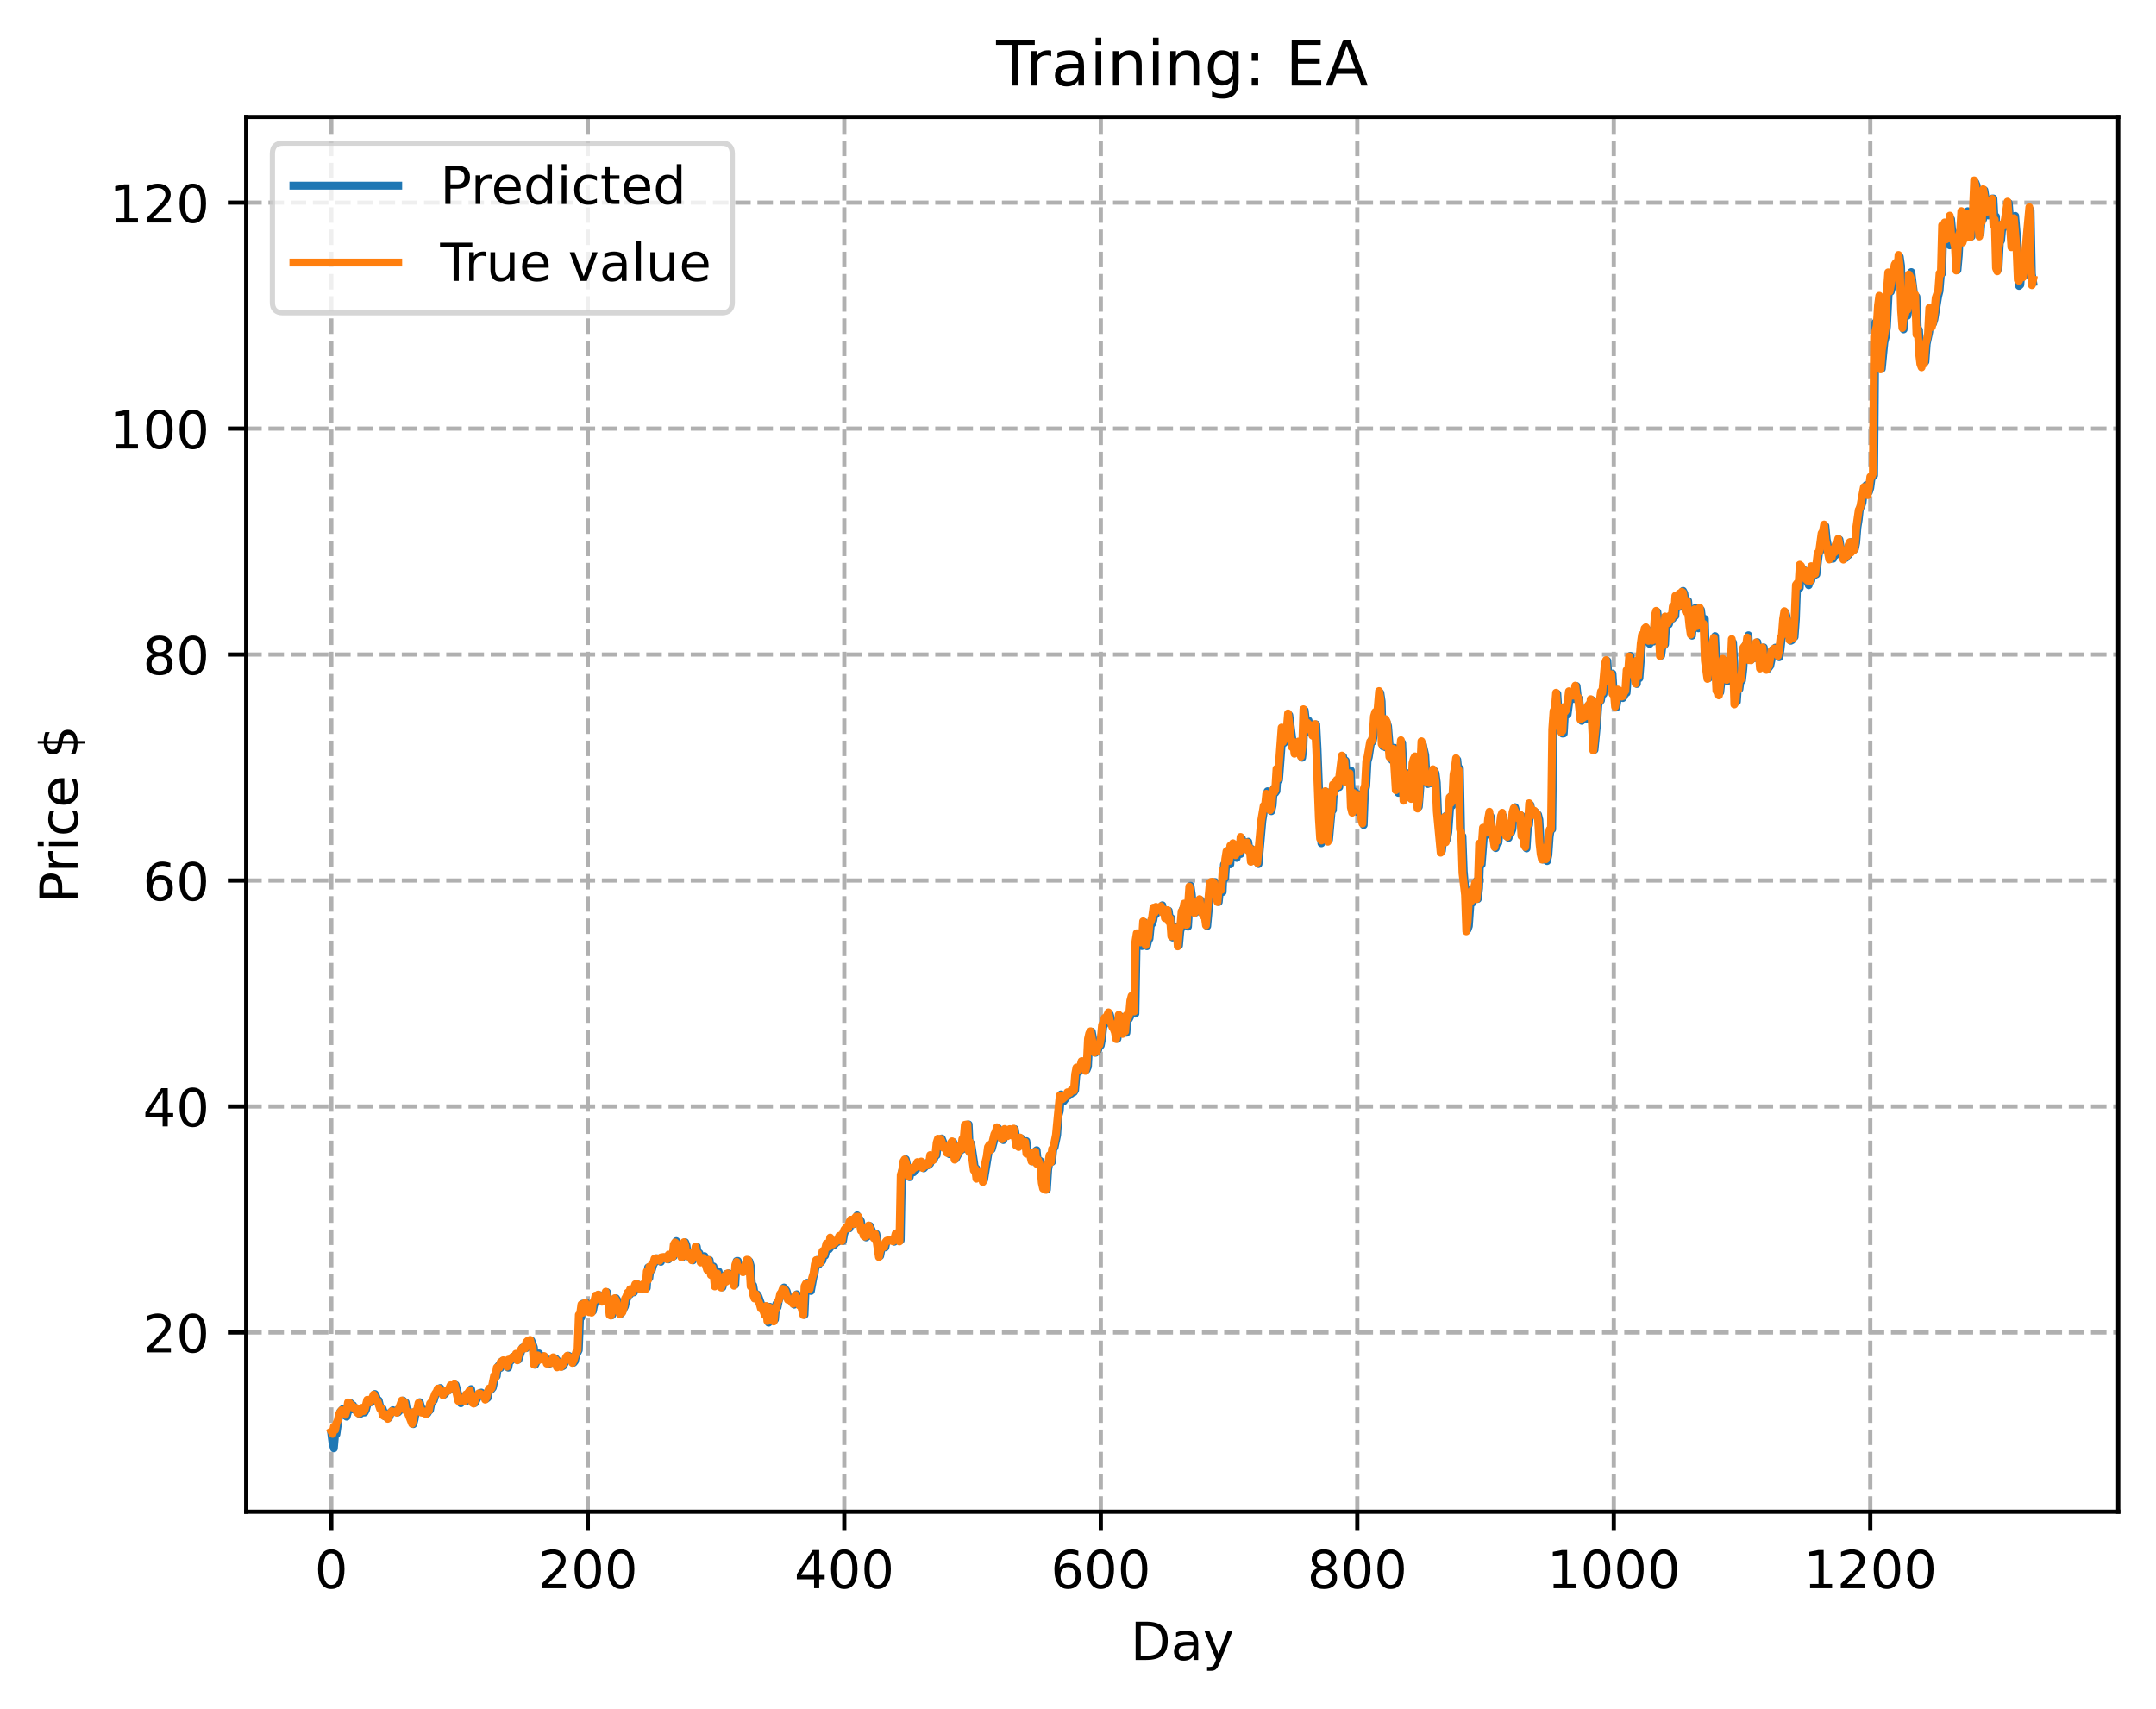 <?xml version="1.0" encoding="utf-8" standalone="no"?>
<!DOCTYPE svg PUBLIC "-//W3C//DTD SVG 1.1//EN"
  "http://www.w3.org/Graphics/SVG/1.1/DTD/svg11.dtd">
<!-- Created with matplotlib (https://matplotlib.org/) -->
<svg height="325.986pt" version="1.1" viewBox="0 0 411.286 325.986" width="411.286pt" xmlns="http://www.w3.org/2000/svg" xmlns:xlink="http://www.w3.org/1999/xlink">
 <defs>
  <style type="text/css">
*{stroke-linecap:butt;stroke-linejoin:round;}
  </style>
 </defs>
 <g id="figure_1">
  <g id="patch_1">
   <path d="M 0 325.986 
L 411.286 325.986 
L 411.286 0 
L 0 0 
z
" style="fill:#ffffff;"/>
  </g>
  <g id="axes_1">
   <g id="patch_2">
    <path d="M 46.966 288.43 
L 404.086 288.43 
L 404.086 22.318 
L 46.966 22.318 
z
" style="fill:#ffffff;"/>
   </g>
   <g id="matplotlib.axis_1">
    <g id="xtick_1">
     <g id="line2d_1">
      <path clip-path="url(#p05df49551a)" d="M 63.198 288.43 
L 63.198 22.318 
" style="fill:none;stroke:#b0b0b0;stroke-dasharray:2.96,1.28;stroke-dashoffset:0;stroke-width:0.8;"/>
     </g>
     <g id="line2d_2">
      <defs>
       <path d="M 0 0 
L 0 3.5 
" id="m57c45c3c1a" style="stroke:#000000;stroke-width:0.8;"/>
      </defs>
      <g>
       <use style="stroke:#000000;stroke-width:0.8;" x="63.198" xlink:href="#m57c45c3c1a" y="288.43"/>
      </g>
     </g>
     <g id="text_1">
      <!-- 0 -->
      <defs>
       <path d="M 31.781 66.406 
Q 24.172 66.406 20.328 58.906 
Q 16.5 51.422 16.5 36.375 
Q 16.5 21.391 20.328 13.891 
Q 24.172 6.391 31.781 6.391 
Q 39.453 6.391 43.281 13.891 
Q 47.125 21.391 47.125 36.375 
Q 47.125 51.422 43.281 58.906 
Q 39.453 66.406 31.781 66.406 
z
M 31.781 74.219 
Q 44.047 74.219 50.516 64.516 
Q 56.984 54.828 56.984 36.375 
Q 56.984 17.969 50.516 8.266 
Q 44.047 -1.422 31.781 -1.422 
Q 19.531 -1.422 13.062 8.266 
Q 6.594 17.969 6.594 36.375 
Q 6.594 54.828 13.062 64.516 
Q 19.531 74.219 31.781 74.219 
z
" id="DejaVuSans-48"/>
      </defs>
      <g transform="translate(60.017 303.029)scale(0.1 -0.1)">
       <use xlink:href="#DejaVuSans-48"/>
      </g>
     </g>
    </g>
    <g id="xtick_2">
     <g id="line2d_3">
      <path clip-path="url(#p05df49551a)" d="M 112.129 288.43 
L 112.129 22.318 
" style="fill:none;stroke:#b0b0b0;stroke-dasharray:2.96,1.28;stroke-dashoffset:0;stroke-width:0.8;"/>
     </g>
     <g id="line2d_4">
      <g>
       <use style="stroke:#000000;stroke-width:0.8;" x="112.129" xlink:href="#m57c45c3c1a" y="288.43"/>
      </g>
     </g>
     <g id="text_2">
      <!-- 200 -->
      <defs>
       <path d="M 19.188 8.297 
L 53.609 8.297 
L 53.609 0 
L 7.328 0 
L 7.328 8.297 
Q 12.938 14.109 22.625 23.891 
Q 32.328 33.688 34.812 36.531 
Q 39.547 41.844 41.422 45.531 
Q 43.312 49.219 43.312 52.781 
Q 43.312 58.594 39.234 62.25 
Q 35.156 65.922 28.609 65.922 
Q 23.969 65.922 18.812 64.312 
Q 13.672 62.703 7.812 59.422 
L 7.812 69.391 
Q 13.766 71.781 18.938 73 
Q 24.125 74.219 28.422 74.219 
Q 39.75 74.219 46.484 68.547 
Q 53.219 62.891 53.219 53.422 
Q 53.219 48.922 51.531 44.891 
Q 49.859 40.875 45.406 35.406 
Q 44.188 33.984 37.641 27.219 
Q 31.109 20.453 19.188 8.297 
z
" id="DejaVuSans-50"/>
      </defs>
      <g transform="translate(102.585 303.029)scale(0.1 -0.1)">
       <use xlink:href="#DejaVuSans-50"/>
       <use x="63.623" xlink:href="#DejaVuSans-48"/>
       <use x="127.246" xlink:href="#DejaVuSans-48"/>
      </g>
     </g>
    </g>
    <g id="xtick_3">
     <g id="line2d_5">
      <path clip-path="url(#p05df49551a)" d="M 161.06 288.43 
L 161.06 22.318 
" style="fill:none;stroke:#b0b0b0;stroke-dasharray:2.96,1.28;stroke-dashoffset:0;stroke-width:0.8;"/>
     </g>
     <g id="line2d_6">
      <g>
       <use style="stroke:#000000;stroke-width:0.8;" x="161.06" xlink:href="#m57c45c3c1a" y="288.43"/>
      </g>
     </g>
     <g id="text_3">
      <!-- 400 -->
      <defs>
       <path d="M 37.797 64.312 
L 12.891 25.391 
L 37.797 25.391 
z
M 35.203 72.906 
L 47.609 72.906 
L 47.609 25.391 
L 58.016 25.391 
L 58.016 17.188 
L 47.609 17.188 
L 47.609 0 
L 37.797 0 
L 37.797 17.188 
L 4.891 17.188 
L 4.891 26.703 
z
" id="DejaVuSans-52"/>
      </defs>
      <g transform="translate(151.516 303.029)scale(0.1 -0.1)">
       <use xlink:href="#DejaVuSans-52"/>
       <use x="63.623" xlink:href="#DejaVuSans-48"/>
       <use x="127.246" xlink:href="#DejaVuSans-48"/>
      </g>
     </g>
    </g>
    <g id="xtick_4">
     <g id="line2d_7">
      <path clip-path="url(#p05df49551a)" d="M 209.99 288.43 
L 209.99 22.318 
" style="fill:none;stroke:#b0b0b0;stroke-dasharray:2.96,1.28;stroke-dashoffset:0;stroke-width:0.8;"/>
     </g>
     <g id="line2d_8">
      <g>
       <use style="stroke:#000000;stroke-width:0.8;" x="209.99" xlink:href="#m57c45c3c1a" y="288.43"/>
      </g>
     </g>
     <g id="text_4">
      <!-- 600 -->
      <defs>
       <path d="M 33.016 40.375 
Q 26.375 40.375 22.484 35.828 
Q 18.609 31.297 18.609 23.391 
Q 18.609 15.531 22.484 10.953 
Q 26.375 6.391 33.016 6.391 
Q 39.656 6.391 43.531 10.953 
Q 47.406 15.531 47.406 23.391 
Q 47.406 31.297 43.531 35.828 
Q 39.656 40.375 33.016 40.375 
z
M 52.594 71.297 
L 52.594 62.312 
Q 48.875 64.062 45.094 64.984 
Q 41.312 65.922 37.594 65.922 
Q 27.828 65.922 22.672 59.328 
Q 17.531 52.734 16.797 39.406 
Q 19.672 43.656 24.016 45.922 
Q 28.375 48.188 33.594 48.188 
Q 44.578 48.188 50.953 41.516 
Q 57.328 34.859 57.328 23.391 
Q 57.328 12.156 50.688 5.359 
Q 44.047 -1.422 33.016 -1.422 
Q 20.359 -1.422 13.672 8.266 
Q 6.984 17.969 6.984 36.375 
Q 6.984 53.656 15.188 63.938 
Q 23.391 74.219 37.203 74.219 
Q 40.922 74.219 44.703 73.484 
Q 48.484 72.75 52.594 71.297 
z
" id="DejaVuSans-54"/>
      </defs>
      <g transform="translate(200.446 303.029)scale(0.1 -0.1)">
       <use xlink:href="#DejaVuSans-54"/>
       <use x="63.623" xlink:href="#DejaVuSans-48"/>
       <use x="127.246" xlink:href="#DejaVuSans-48"/>
      </g>
     </g>
    </g>
    <g id="xtick_5">
     <g id="line2d_9">
      <path clip-path="url(#p05df49551a)" d="M 258.921 288.43 
L 258.921 22.318 
" style="fill:none;stroke:#b0b0b0;stroke-dasharray:2.96,1.28;stroke-dashoffset:0;stroke-width:0.8;"/>
     </g>
     <g id="line2d_10">
      <g>
       <use style="stroke:#000000;stroke-width:0.8;" x="258.921" xlink:href="#m57c45c3c1a" y="288.43"/>
      </g>
     </g>
     <g id="text_5">
      <!-- 800 -->
      <defs>
       <path d="M 31.781 34.625 
Q 24.75 34.625 20.719 30.859 
Q 16.703 27.094 16.703 20.516 
Q 16.703 13.922 20.719 10.156 
Q 24.75 6.391 31.781 6.391 
Q 38.812 6.391 42.859 10.172 
Q 46.922 13.969 46.922 20.516 
Q 46.922 27.094 42.891 30.859 
Q 38.875 34.625 31.781 34.625 
z
M 21.922 38.812 
Q 15.578 40.375 12.031 44.719 
Q 8.5 49.078 8.5 55.328 
Q 8.5 64.062 14.719 69.141 
Q 20.953 74.219 31.781 74.219 
Q 42.672 74.219 48.875 69.141 
Q 55.078 64.062 55.078 55.328 
Q 55.078 49.078 51.531 44.719 
Q 48 40.375 41.703 38.812 
Q 48.828 37.156 52.797 32.312 
Q 56.781 27.484 56.781 20.516 
Q 56.781 9.906 50.312 4.234 
Q 43.844 -1.422 31.781 -1.422 
Q 19.734 -1.422 13.25 4.234 
Q 6.781 9.906 6.781 20.516 
Q 6.781 27.484 10.781 32.312 
Q 14.797 37.156 21.922 38.812 
z
M 18.312 54.391 
Q 18.312 48.734 21.844 45.562 
Q 25.391 42.391 31.781 42.391 
Q 38.141 42.391 41.719 45.562 
Q 45.312 48.734 45.312 54.391 
Q 45.312 60.062 41.719 63.234 
Q 38.141 66.406 31.781 66.406 
Q 25.391 66.406 21.844 63.234 
Q 18.312 60.062 18.312 54.391 
z
" id="DejaVuSans-56"/>
      </defs>
      <g transform="translate(249.377 303.029)scale(0.1 -0.1)">
       <use xlink:href="#DejaVuSans-56"/>
       <use x="63.623" xlink:href="#DejaVuSans-48"/>
       <use x="127.246" xlink:href="#DejaVuSans-48"/>
      </g>
     </g>
    </g>
    <g id="xtick_6">
     <g id="line2d_11">
      <path clip-path="url(#p05df49551a)" d="M 307.851 288.43 
L 307.851 22.318 
" style="fill:none;stroke:#b0b0b0;stroke-dasharray:2.96,1.28;stroke-dashoffset:0;stroke-width:0.8;"/>
     </g>
     <g id="line2d_12">
      <g>
       <use style="stroke:#000000;stroke-width:0.8;" x="307.851" xlink:href="#m57c45c3c1a" y="288.43"/>
      </g>
     </g>
     <g id="text_6">
      <!-- 1000 -->
      <defs>
       <path d="M 12.406 8.297 
L 28.516 8.297 
L 28.516 63.922 
L 10.984 60.406 
L 10.984 69.391 
L 28.422 72.906 
L 38.281 72.906 
L 38.281 8.297 
L 54.391 8.297 
L 54.391 0 
L 12.406 0 
z
" id="DejaVuSans-49"/>
      </defs>
      <g transform="translate(295.126 303.029)scale(0.1 -0.1)">
       <use xlink:href="#DejaVuSans-49"/>
       <use x="63.623" xlink:href="#DejaVuSans-48"/>
       <use x="127.246" xlink:href="#DejaVuSans-48"/>
       <use x="190.869" xlink:href="#DejaVuSans-48"/>
      </g>
     </g>
    </g>
    <g id="xtick_7">
     <g id="line2d_13">
      <path clip-path="url(#p05df49551a)" d="M 356.782 288.43 
L 356.782 22.318 
" style="fill:none;stroke:#b0b0b0;stroke-dasharray:2.96,1.28;stroke-dashoffset:0;stroke-width:0.8;"/>
     </g>
     <g id="line2d_14">
      <g>
       <use style="stroke:#000000;stroke-width:0.8;" x="356.782" xlink:href="#m57c45c3c1a" y="288.43"/>
      </g>
     </g>
     <g id="text_7">
      <!-- 1200 -->
      <g transform="translate(344.057 303.029)scale(0.1 -0.1)">
       <use xlink:href="#DejaVuSans-49"/>
       <use x="63.623" xlink:href="#DejaVuSans-50"/>
       <use x="127.246" xlink:href="#DejaVuSans-48"/>
       <use x="190.869" xlink:href="#DejaVuSans-48"/>
      </g>
     </g>
    </g>
    <g id="text_8">
     <!-- Day -->
     <defs>
      <path d="M 19.672 64.797 
L 19.672 8.109 
L 31.594 8.109 
Q 46.688 8.109 53.688 14.938 
Q 60.688 21.781 60.688 36.531 
Q 60.688 51.172 53.688 57.984 
Q 46.688 64.797 31.594 64.797 
z
M 9.812 72.906 
L 30.078 72.906 
Q 51.266 72.906 61.172 64.094 
Q 71.094 55.281 71.094 36.531 
Q 71.094 17.672 61.125 8.828 
Q 51.172 0 30.078 0 
L 9.812 0 
z
" id="DejaVuSans-68"/>
      <path d="M 34.281 27.484 
Q 23.391 27.484 19.188 25 
Q 14.984 22.516 14.984 16.5 
Q 14.984 11.719 18.141 8.906 
Q 21.297 6.109 26.703 6.109 
Q 34.188 6.109 38.703 11.406 
Q 43.219 16.703 43.219 25.484 
L 43.219 27.484 
z
M 52.203 31.203 
L 52.203 0 
L 43.219 0 
L 43.219 8.297 
Q 40.141 3.328 35.547 0.953 
Q 30.953 -1.422 24.312 -1.422 
Q 15.922 -1.422 10.953 3.297 
Q 6 8.016 6 15.922 
Q 6 25.141 12.172 29.828 
Q 18.359 34.516 30.609 34.516 
L 43.219 34.516 
L 43.219 35.406 
Q 43.219 41.609 39.141 45 
Q 35.062 48.391 27.688 48.391 
Q 23 48.391 18.547 47.266 
Q 14.109 46.141 10.016 43.891 
L 10.016 52.203 
Q 14.938 54.109 19.578 55.047 
Q 24.219 56 28.609 56 
Q 40.484 56 46.344 49.844 
Q 52.203 43.703 52.203 31.203 
z
" id="DejaVuSans-97"/>
      <path d="M 32.172 -5.078 
Q 28.375 -14.844 24.75 -17.812 
Q 21.141 -20.797 15.094 -20.797 
L 7.906 -20.797 
L 7.906 -13.281 
L 13.188 -13.281 
Q 16.891 -13.281 18.938 -11.516 
Q 21 -9.766 23.484 -3.219 
L 25.094 0.875 
L 2.984 54.688 
L 12.5 54.688 
L 29.594 11.922 
L 46.688 54.688 
L 56.203 54.688 
z
" id="DejaVuSans-121"/>
     </defs>
     <g transform="translate(215.652 316.707)scale(0.1 -0.1)">
      <use xlink:href="#DejaVuSans-68"/>
      <use x="77.002" xlink:href="#DejaVuSans-97"/>
      <use x="138.281" xlink:href="#DejaVuSans-121"/>
     </g>
    </g>
   </g>
   <g id="matplotlib.axis_2">
    <g id="ytick_1">
     <g id="line2d_15">
      <path clip-path="url(#p05df49551a)" d="M 46.966 254.223 
L 404.086 254.223 
" style="fill:none;stroke:#b0b0b0;stroke-dasharray:2.96,1.28;stroke-dashoffset:0;stroke-width:0.8;"/>
     </g>
     <g id="line2d_16">
      <defs>
       <path d="M 0 0 
L -3.5 0 
" id="md1b85442e5" style="stroke:#000000;stroke-width:0.8;"/>
      </defs>
      <g>
       <use style="stroke:#000000;stroke-width:0.8;" x="46.966" xlink:href="#md1b85442e5" y="254.223"/>
      </g>
     </g>
     <g id="text_9">
      <!-- 20 -->
      <g transform="translate(27.241 258.022)scale(0.1 -0.1)">
       <use xlink:href="#DejaVuSans-50"/>
       <use x="63.623" xlink:href="#DejaVuSans-48"/>
      </g>
     </g>
    </g>
    <g id="ytick_2">
     <g id="line2d_17">
      <path clip-path="url(#p05df49551a)" d="M 46.966 211.11 
L 404.086 211.11 
" style="fill:none;stroke:#b0b0b0;stroke-dasharray:2.96,1.28;stroke-dashoffset:0;stroke-width:0.8;"/>
     </g>
     <g id="line2d_18">
      <g>
       <use style="stroke:#000000;stroke-width:0.8;" x="46.966" xlink:href="#md1b85442e5" y="211.11"/>
      </g>
     </g>
     <g id="text_10">
      <!-- 40 -->
      <g transform="translate(27.241 214.91)scale(0.1 -0.1)">
       <use xlink:href="#DejaVuSans-52"/>
       <use x="63.623" xlink:href="#DejaVuSans-48"/>
      </g>
     </g>
    </g>
    <g id="ytick_3">
     <g id="line2d_19">
      <path clip-path="url(#p05df49551a)" d="M 46.966 167.998 
L 404.086 167.998 
" style="fill:none;stroke:#b0b0b0;stroke-dasharray:2.96,1.28;stroke-dashoffset:0;stroke-width:0.8;"/>
     </g>
     <g id="line2d_20">
      <g>
       <use style="stroke:#000000;stroke-width:0.8;" x="46.966" xlink:href="#md1b85442e5" y="167.998"/>
      </g>
     </g>
     <g id="text_11">
      <!-- 60 -->
      <g transform="translate(27.241 171.797)scale(0.1 -0.1)">
       <use xlink:href="#DejaVuSans-54"/>
       <use x="63.623" xlink:href="#DejaVuSans-48"/>
      </g>
     </g>
    </g>
    <g id="ytick_4">
     <g id="line2d_21">
      <path clip-path="url(#p05df49551a)" d="M 46.966 124.886 
L 404.086 124.886 
" style="fill:none;stroke:#b0b0b0;stroke-dasharray:2.96,1.28;stroke-dashoffset:0;stroke-width:0.8;"/>
     </g>
     <g id="line2d_22">
      <g>
       <use style="stroke:#000000;stroke-width:0.8;" x="46.966" xlink:href="#md1b85442e5" y="124.886"/>
      </g>
     </g>
     <g id="text_12">
      <!-- 80 -->
      <g transform="translate(27.241 128.685)scale(0.1 -0.1)">
       <use xlink:href="#DejaVuSans-56"/>
       <use x="63.623" xlink:href="#DejaVuSans-48"/>
      </g>
     </g>
    </g>
    <g id="ytick_5">
     <g id="line2d_23">
      <path clip-path="url(#p05df49551a)" d="M 46.966 81.773 
L 404.086 81.773 
" style="fill:none;stroke:#b0b0b0;stroke-dasharray:2.96,1.28;stroke-dashoffset:0;stroke-width:0.8;"/>
     </g>
     <g id="line2d_24">
      <g>
       <use style="stroke:#000000;stroke-width:0.8;" x="46.966" xlink:href="#md1b85442e5" y="81.773"/>
      </g>
     </g>
     <g id="text_13">
      <!-- 100 -->
      <g transform="translate(20.878 85.572)scale(0.1 -0.1)">
       <use xlink:href="#DejaVuSans-49"/>
       <use x="63.623" xlink:href="#DejaVuSans-48"/>
       <use x="127.246" xlink:href="#DejaVuSans-48"/>
      </g>
     </g>
    </g>
    <g id="ytick_6">
     <g id="line2d_25">
      <path clip-path="url(#p05df49551a)" d="M 46.966 38.661 
L 404.086 38.661 
" style="fill:none;stroke:#b0b0b0;stroke-dasharray:2.96,1.28;stroke-dashoffset:0;stroke-width:0.8;"/>
     </g>
     <g id="line2d_26">
      <g>
       <use style="stroke:#000000;stroke-width:0.8;" x="46.966" xlink:href="#md1b85442e5" y="38.661"/>
      </g>
     </g>
     <g id="text_14">
      <!-- 120 -->
      <g transform="translate(20.878 42.46)scale(0.1 -0.1)">
       <use xlink:href="#DejaVuSans-49"/>
       <use x="63.623" xlink:href="#DejaVuSans-50"/>
       <use x="127.246" xlink:href="#DejaVuSans-48"/>
      </g>
     </g>
    </g>
    <g id="text_15">
     <!-- Price $ -->
     <defs>
      <path d="M 19.672 64.797 
L 19.672 37.406 
L 32.078 37.406 
Q 38.969 37.406 42.719 40.969 
Q 46.484 44.531 46.484 51.125 
Q 46.484 57.672 42.719 61.234 
Q 38.969 64.797 32.078 64.797 
z
M 9.812 72.906 
L 32.078 72.906 
Q 44.344 72.906 50.609 67.359 
Q 56.891 61.812 56.891 51.125 
Q 56.891 40.328 50.609 34.812 
Q 44.344 29.297 32.078 29.297 
L 19.672 29.297 
L 19.672 0 
L 9.812 0 
z
" id="DejaVuSans-80"/>
      <path d="M 41.109 46.297 
Q 39.594 47.172 37.812 47.578 
Q 36.031 48 33.891 48 
Q 26.266 48 22.188 43.047 
Q 18.109 38.094 18.109 28.812 
L 18.109 0 
L 9.078 0 
L 9.078 54.688 
L 18.109 54.688 
L 18.109 46.188 
Q 20.953 51.172 25.484 53.578 
Q 30.031 56 36.531 56 
Q 37.453 56 38.578 55.875 
Q 39.703 55.766 41.062 55.516 
z
" id="DejaVuSans-114"/>
      <path d="M 9.422 54.688 
L 18.406 54.688 
L 18.406 0 
L 9.422 0 
z
M 9.422 75.984 
L 18.406 75.984 
L 18.406 64.594 
L 9.422 64.594 
z
" id="DejaVuSans-105"/>
      <path d="M 48.781 52.594 
L 48.781 44.188 
Q 44.969 46.297 41.141 47.344 
Q 37.312 48.391 33.406 48.391 
Q 24.656 48.391 19.812 42.844 
Q 14.984 37.312 14.984 27.297 
Q 14.984 17.281 19.812 11.734 
Q 24.656 6.203 33.406 6.203 
Q 37.312 6.203 41.141 7.25 
Q 44.969 8.297 48.781 10.406 
L 48.781 2.094 
Q 45.016 0.344 40.984 -0.531 
Q 36.969 -1.422 32.422 -1.422 
Q 20.062 -1.422 12.781 6.344 
Q 5.516 14.109 5.516 27.297 
Q 5.516 40.672 12.859 48.328 
Q 20.219 56 33.016 56 
Q 37.156 56 41.109 55.141 
Q 45.062 54.297 48.781 52.594 
z
" id="DejaVuSans-99"/>
      <path d="M 56.203 29.594 
L 56.203 25.203 
L 14.891 25.203 
Q 15.484 15.922 20.484 11.062 
Q 25.484 6.203 34.422 6.203 
Q 39.594 6.203 44.453 7.469 
Q 49.312 8.734 54.109 11.281 
L 54.109 2.781 
Q 49.266 0.734 44.188 -0.344 
Q 39.109 -1.422 33.891 -1.422 
Q 20.797 -1.422 13.156 6.188 
Q 5.516 13.812 5.516 26.812 
Q 5.516 40.234 12.766 48.109 
Q 20.016 56 32.328 56 
Q 43.359 56 49.781 48.891 
Q 56.203 41.797 56.203 29.594 
z
M 47.219 32.234 
Q 47.125 39.594 43.094 43.984 
Q 39.062 48.391 32.422 48.391 
Q 24.906 48.391 20.391 44.141 
Q 15.875 39.891 15.188 32.172 
z
" id="DejaVuSans-101"/>
      <path id="DejaVuSans-32"/>
      <path d="M 33.797 -14.703 
L 28.906 -14.703 
L 28.859 0 
Q 23.734 0.094 18.609 1.188 
Q 13.484 2.297 8.297 4.5 
L 8.297 13.281 
Q 13.281 10.156 18.375 8.562 
Q 23.484 6.984 28.906 6.938 
L 28.906 29.203 
Q 18.109 30.953 13.203 35.156 
Q 8.297 39.359 8.297 46.688 
Q 8.297 54.641 13.625 59.219 
Q 18.953 63.812 28.906 64.5 
L 28.906 75.984 
L 33.797 75.984 
L 33.797 64.656 
Q 38.328 64.453 42.578 63.688 
Q 46.828 62.938 50.875 61.625 
L 50.875 53.078 
Q 46.828 55.125 42.547 56.25 
Q 38.281 57.375 33.797 57.562 
L 33.797 36.719 
Q 44.875 35.016 50.094 30.609 
Q 55.328 26.219 55.328 18.609 
Q 55.328 10.359 49.781 5.594 
Q 44.234 0.828 33.797 0.094 
z
M 28.906 37.594 
L 28.906 57.625 
Q 23.25 56.984 20.266 54.391 
Q 17.281 51.812 17.281 47.516 
Q 17.281 43.312 20.031 40.969 
Q 22.797 38.625 28.906 37.594 
z
M 33.797 28.219 
L 33.797 7.078 
Q 39.984 7.906 43.141 10.594 
Q 46.297 13.281 46.297 17.672 
Q 46.297 21.969 43.281 24.5 
Q 40.281 27.047 33.797 28.219 
z
" id="DejaVuSans-36"/>
     </defs>
     <g transform="translate(14.798 172.342)rotate(-90)scale(0.1 -0.1)">
      <use xlink:href="#DejaVuSans-80"/>
      <use x="58.553" xlink:href="#DejaVuSans-114"/>
      <use x="99.666" xlink:href="#DejaVuSans-105"/>
      <use x="127.449" xlink:href="#DejaVuSans-99"/>
      <use x="182.43" xlink:href="#DejaVuSans-101"/>
      <use x="243.953" xlink:href="#DejaVuSans-32"/>
      <use x="275.74" xlink:href="#DejaVuSans-36"/>
     </g>
    </g>
   </g>
   <g id="line2d_27">
    <path clip-path="url(#p05df49551a)" d="M 63.198 273.537 
L 63.443 275.455 
L 63.688 276.334 
L 63.932 273.635 
L 64.177 273.658 
L 64.666 270.304 
L 64.911 269.336 
L 65.4 268.813 
L 65.89 270.123 
L 66.134 270.301 
L 66.379 269.403 
L 66.623 267.773 
L 66.868 267.696 
L 67.113 268.898 
L 67.357 268.1 
L 67.847 269.112 
L 68.091 268.698 
L 68.336 269.429 
L 68.581 269.773 
L 68.825 269.733 
L 69.315 269.014 
L 69.559 269.503 
L 69.804 269.039 
L 70.293 267.192 
L 70.538 267.486 
L 70.783 267.546 
L 71.027 267.239 
L 71.517 265.964 
L 71.761 266.435 
L 72.006 267.181 
L 72.251 267.186 
L 72.495 268.213 
L 72.74 268.591 
L 72.984 268.722 
L 73.474 270.278 
L 73.718 269.648 
L 73.963 269.872 
L 74.208 270.516 
L 74.697 269.299 
L 74.942 269.053 
L 75.186 269.302 
L 75.676 269.063 
L 75.92 269.488 
L 76.165 269.245 
L 76.654 267.809 
L 76.899 267.212 
L 77.144 267.483 
L 77.388 267.566 
L 77.633 268.964 
L 77.878 269.027 
L 78.856 271.724 
L 79.101 270.792 
L 79.345 269.24 
L 79.59 269.359 
L 79.835 268.776 
L 80.079 267.522 
L 80.569 269.255 
L 80.813 269.402 
L 81.058 269.005 
L 81.303 269.226 
L 81.547 269.667 
L 81.792 269.232 
L 82.037 269.048 
L 82.281 267.775 
L 82.771 267.182 
L 83.015 266.301 
L 83.26 265.878 
L 83.505 265.721 
L 83.749 265.096 
L 83.994 264.821 
L 84.239 265.185 
L 84.483 265.808 
L 84.728 266.096 
L 84.972 265.876 
L 85.217 265.359 
L 85.706 265.25 
L 85.951 264.977 
L 86.196 264.497 
L 86.44 264.282 
L 86.93 264.223 
L 87.908 267.739 
L 88.153 267.069 
L 88.398 266.856 
L 88.642 266.89 
L 88.887 267.374 
L 89.132 266.205 
L 89.621 265.373 
L 89.866 265.027 
L 90.355 267.615 
L 90.599 267.685 
L 91.578 265.781 
L 91.823 265.692 
L 92.312 266.021 
L 92.557 266.165 
L 92.801 266.88 
L 93.046 266.681 
L 93.291 265.453 
L 93.535 264.989 
L 93.78 265.072 
L 94.025 264.757 
L 94.514 262.497 
L 94.759 262.549 
L 95.003 260.686 
L 95.248 260.407 
L 95.493 261.007 
L 95.737 259.728 
L 95.982 259.785 
L 96.227 259.629 
L 96.471 260.383 
L 96.716 260.568 
L 96.96 260.952 
L 97.205 259.652 
L 97.45 259.665 
L 97.694 259.45 
L 97.939 258.833 
L 98.184 259.137 
L 98.428 259.167 
L 98.673 258.578 
L 98.918 259.413 
L 99.407 257.927 
L 99.652 257.121 
L 100.141 256.933 
L 100.386 257.226 
L 100.63 256.302 
L 100.875 255.967 
L 101.12 256.497 
L 101.364 255.749 
L 101.854 257.061 
L 102.098 260.392 
L 102.343 259.88 
L 102.832 258.217 
L 103.077 259.335 
L 103.321 258.726 
L 103.566 258.775 
L 103.811 259.227 
L 104.055 258.974 
L 104.789 260.204 
L 105.034 259.905 
L 105.279 260.043 
L 105.523 259.802 
L 105.768 259.114 
L 106.013 259.2 
L 106.257 259.466 
L 106.502 260.683 
L 106.747 260.046 
L 106.991 260.563 
L 107.236 260.738 
L 107.481 260.601 
L 108.459 258.66 
L 108.948 258.964 
L 109.438 260.002 
L 109.682 259.7 
L 109.927 258.574 
L 110.416 257.598 
L 110.661 251.125 
L 110.906 251.337 
L 111.15 248.73 
L 111.395 250.337 
L 111.884 248.575 
L 112.129 249.524 
L 112.374 249.71 
L 112.618 250.233 
L 112.863 250.04 
L 113.108 250.157 
L 113.352 248.952 
L 113.597 248.484 
L 113.842 247.342 
L 114.086 247.45 
L 114.331 247.084 
L 114.82 247.964 
L 115.065 248.255 
L 115.309 248.082 
L 115.799 246.545 
L 116.043 247.859 
L 116.288 248.358 
L 116.533 250.405 
L 116.777 250.934 
L 117.022 250.367 
L 117.511 247.69 
L 117.756 248.047 
L 118.001 249.384 
L 118.245 249.752 
L 118.49 250.651 
L 119.224 249.266 
L 119.469 248.133 
L 119.713 247.607 
L 119.958 246.59 
L 120.203 246.977 
L 120.447 246.124 
L 120.692 246.54 
L 120.936 246.577 
L 121.426 245.114 
L 121.67 245.052 
L 122.16 245.324 
L 122.404 245.925 
L 122.649 245.235 
L 122.894 244.979 
L 123.383 245.725 
L 123.628 241.815 
L 123.872 243.84 
L 124.117 241.772 
L 124.362 242.287 
L 124.606 241.363 
L 124.851 240.963 
L 125.096 240.117 
L 125.34 240.069 
L 126.074 240.753 
L 126.319 240.084 
L 126.808 239.888 
L 127.297 240.252 
L 127.542 240.291 
L 127.787 239.571 
L 128.031 239.912 
L 128.276 239.29 
L 128.521 239.701 
L 128.765 237.359 
L 129.01 236.786 
L 129.255 237.298 
L 129.499 239.126 
L 129.744 238.939 
L 129.989 237.815 
L 130.233 239.843 
L 130.723 237.011 
L 130.967 237.609 
L 131.212 239.719 
L 131.457 238.945 
L 131.701 239.021 
L 132.191 240.478 
L 132.924 237.828 
L 133.169 239.53 
L 133.414 239.061 
L 133.903 240.661 
L 134.392 239.663 
L 135.126 242.433 
L 135.371 240.414 
L 135.616 242.305 
L 135.86 243.15 
L 136.105 241.626 
L 136.35 242.812 
L 136.594 245.064 
L 136.839 244.983 
L 137.084 242.563 
L 137.328 243.855 
L 137.573 244.455 
L 137.818 245.615 
L 138.551 243.065 
L 138.796 244.28 
L 139.041 242.953 
L 139.285 243.985 
L 139.775 243.368 
L 140.019 243.691 
L 140.264 245.133 
L 140.509 240.602 
L 140.753 240.572 
L 140.998 242.109 
L 141.243 241.742 
L 141.487 242.449 
L 141.732 241.77 
L 141.977 242.558 
L 142.711 240.434 
L 142.955 240.639 
L 143.2 241.458 
L 143.445 245.147 
L 143.689 245.251 
L 143.934 246.747 
L 144.178 247.414 
L 144.423 246.937 
L 144.668 247.306 
L 145.402 249.33 
L 145.646 249.178 
L 146.136 250.66 
L 146.38 249.267 
L 146.625 252.364 
L 146.87 249.326 
L 147.359 249.771 
L 147.604 251.575 
L 147.848 251.739 
L 148.093 248.756 
L 148.338 249.421 
L 148.582 248.135 
L 148.827 247.565 
L 149.072 246.695 
L 149.316 246.597 
L 149.561 245.645 
L 150.05 246.261 
L 150.539 247.963 
L 150.784 247.8 
L 151.518 248.927 
L 151.763 247.624 
L 152.007 246.94 
L 152.252 248.023 
L 152.497 247.67 
L 152.741 248.95 
L 152.986 249.177 
L 153.231 249.763 
L 153.475 250.879 
L 153.72 245.137 
L 153.965 244.746 
L 154.699 246.316 
L 155.188 243.646 
L 155.433 242.758 
L 155.677 241.064 
L 155.922 240.374 
L 156.166 241.303 
L 156.411 240.749 
L 156.656 240.827 
L 156.9 240.481 
L 157.145 238.713 
L 157.39 239.575 
L 157.879 237.458 
L 158.124 238.388 
L 158.368 238.08 
L 158.613 236.555 
L 158.858 237.299 
L 159.102 237.577 
L 159.592 237.045 
L 159.836 236.951 
L 160.326 236.155 
L 160.57 235.828 
L 160.815 236.754 
L 161.06 235.389 
L 161.549 234.151 
L 161.794 233.895 
L 162.038 234.378 
L 162.283 233.469 
L 162.527 233.082 
L 162.772 233.593 
L 163.017 233.441 
L 163.506 231.877 
L 164.24 232.978 
L 164.485 234.472 
L 164.729 234.168 
L 165.219 236.098 
L 165.463 235.932 
L 165.953 233.894 
L 166.931 236.205 
L 167.176 235.421 
L 167.91 239.633 
L 168.154 238.341 
L 168.644 237.811 
L 168.888 238.006 
L 169.133 236.872 
L 169.622 236.597 
L 169.867 236.656 
L 170.112 236.555 
L 170.356 236.631 
L 170.601 236.927 
L 170.846 236.279 
L 171.09 235.285 
L 171.335 235.822 
L 171.58 235.463 
L 171.824 236.642 
L 172.069 223.438 
L 172.314 224.524 
L 172.558 221.732 
L 172.803 221.187 
L 173.537 224.601 
L 173.782 223.242 
L 174.026 223.164 
L 174.271 223.676 
L 174.515 223.125 
L 174.76 223.206 
L 175.249 221.957 
L 175.494 222.658 
L 175.739 222.683 
L 175.983 221.842 
L 176.228 222.914 
L 176.473 222.638 
L 176.717 221.917 
L 176.962 222.358 
L 177.207 222.251 
L 177.451 222.015 
L 177.696 220.559 
L 178.185 221.19 
L 178.43 220.387 
L 178.675 220.413 
L 178.919 218.193 
L 179.164 217.594 
L 179.653 217.213 
L 179.898 217.815 
L 180.142 218.881 
L 180.387 218.665 
L 180.632 219.077 
L 180.876 219.89 
L 181.121 220.21 
L 181.61 217.975 
L 181.855 217.897 
L 182.344 221.092 
L 183.078 219.71 
L 183.323 218.387 
L 183.568 219.35 
L 183.812 217.34 
L 184.057 217.378 
L 184.302 214.698 
L 184.546 214.692 
L 184.791 214.536 
L 185.036 219.949 
L 185.28 218.185 
L 185.77 221.392 
L 186.014 223.177 
L 186.259 222.938 
L 186.503 224.6 
L 186.748 224.452 
L 186.993 223.661 
L 187.237 223.831 
L 187.482 223.462 
L 187.727 225.127 
L 188.705 219.116 
L 188.95 218.395 
L 189.195 219.279 
L 189.929 216.591 
L 190.173 216.111 
L 190.418 215.241 
L 190.663 216.092 
L 190.907 216.295 
L 191.397 217.531 
L 191.641 216.27 
L 191.886 215.624 
L 192.13 215.589 
L 192.375 216.615 
L 192.62 216.294 
L 192.864 215.573 
L 193.109 216.592 
L 193.598 215.42 
L 194.088 218.48 
L 194.332 217.513 
L 194.577 218.566 
L 194.822 217.185 
L 195.066 218.002 
L 195.311 218.382 
L 195.556 218.366 
L 195.8 217.719 
L 196.045 219.902 
L 196.29 219.688 
L 196.534 220.239 
L 196.779 220.378 
L 197.024 221.585 
L 197.513 219.634 
L 197.758 219.449 
L 198.002 221.895 
L 198.247 221.368 
L 198.491 221.535 
L 198.736 222.32 
L 198.981 225.203 
L 199.225 226.372 
L 199.47 225.445 
L 199.715 226.973 
L 199.959 223.13 
L 200.449 220.254 
L 200.693 221.671 
L 200.938 219.124 
L 201.183 218.898 
L 201.672 216.563 
L 201.917 212.891 
L 202.161 212.008 
L 202.406 208.807 
L 202.651 208.975 
L 202.895 210.138 
L 203.874 208.815 
L 204.363 208.687 
L 204.608 208.134 
L 204.852 208.394 
L 205.097 207.999 
L 205.342 204.991 
L 205.586 204.111 
L 205.831 204.511 
L 206.076 203.437 
L 206.32 203.22 
L 206.565 202.519 
L 206.81 203.306 
L 207.054 202.712 
L 207.299 204.099 
L 207.544 203.505 
L 207.788 198.718 
L 208.278 196.837 
L 209.012 200.86 
L 209.256 199.941 
L 209.501 200.299 
L 209.746 199.265 
L 209.99 199.47 
L 210.235 198.146 
L 210.479 195.808 
L 210.724 195.476 
L 210.969 194.406 
L 211.458 193.698 
L 211.703 193.504 
L 212.192 195.195 
L 212.926 196.899 
L 213.171 198.207 
L 213.415 196.656 
L 213.66 193.849 
L 214.149 196.285 
L 214.394 197.129 
L 214.639 196.803 
L 214.883 197.048 
L 215.128 194.017 
L 215.373 194.407 
L 215.617 193.927 
L 215.862 191.17 
L 216.106 189.938 
L 216.351 191.22 
L 216.596 193.388 
L 216.84 179.168 
L 217.085 179.152 
L 217.33 179.511 
L 217.574 179.337 
L 217.819 180.506 
L 218.064 179.894 
L 218.308 175.946 
L 218.798 180.54 
L 219.042 179.469 
L 219.287 179.103 
L 219.532 176.459 
L 219.776 176.258 
L 220.021 175.553 
L 220.266 173.807 
L 220.51 174.459 
L 220.755 173.478 
L 221.244 173.457 
L 221.489 173.864 
L 221.734 172.721 
L 221.978 174.238 
L 222.223 173.723 
L 222.467 175.187 
L 222.957 173.763 
L 223.201 175.713 
L 223.446 175.151 
L 223.691 178.879 
L 223.935 178.42 
L 224.18 178.244 
L 224.425 177.678 
L 224.669 176.735 
L 224.914 180.4 
L 225.159 177.681 
L 225.403 176.81 
L 225.648 173.418 
L 225.893 173.68 
L 226.137 172.487 
L 226.382 175.875 
L 226.627 176.807 
L 227.116 168.996 
L 227.361 170.723 
L 227.605 173.755 
L 227.85 173.307 
L 228.094 174.112 
L 228.339 172.717 
L 228.584 172.102 
L 228.828 173.208 
L 229.073 171.748 
L 229.318 173.646 
L 229.807 174.639 
L 230.052 174.862 
L 230.296 176.714 
L 231.03 168.656 
L 231.275 168.346 
L 231.52 168.399 
L 231.764 168.284 
L 232.254 170.948 
L 232.498 172.1 
L 232.743 169.56 
L 233.232 170.201 
L 233.477 164.956 
L 233.722 167.583 
L 233.966 163.7 
L 234.211 162.312 
L 234.7 164.905 
L 234.945 161.43 
L 235.189 162.106 
L 235.434 161.116 
L 235.679 162.828 
L 235.923 163.691 
L 236.168 162.441 
L 236.413 162.579 
L 236.657 162.931 
L 236.902 159.962 
L 237.391 162.005 
L 237.881 161.609 
L 238.125 160.593 
L 238.37 162.399 
L 238.615 161.85 
L 238.859 164.272 
L 239.104 164.056 
L 239.349 162.377 
L 239.593 162.367 
L 239.838 162.126 
L 240.082 164.86 
L 240.816 156.614 
L 241.306 153.525 
L 241.55 153.499 
L 241.795 150.962 
L 242.04 151.751 
L 242.284 151.545 
L 242.529 154.775 
L 242.774 153.676 
L 243.018 150.428 
L 243.263 151.287 
L 243.508 150.946 
L 243.752 147.013 
L 243.997 148.809 
L 244.731 138.934 
L 244.976 141.746 
L 245.22 141.281 
L 245.709 139.322 
L 245.954 136.449 
L 246.688 142.289 
L 246.933 141.685 
L 247.177 143.577 
L 247.422 142.592 
L 247.667 142.083 
L 247.911 142.032 
L 248.401 144.574 
L 248.645 142.681 
L 248.89 135.52 
L 249.379 139.614 
L 249.624 137.45 
L 250.113 139.511 
L 250.358 139.497 
L 250.603 140.419 
L 250.847 138.861 
L 251.092 138.204 
L 251.337 142.835 
L 251.826 155.881 
L 252.07 160.899 
L 252.315 158.763 
L 252.56 153.999 
L 253.049 151.075 
L 253.294 154.634 
L 253.538 160.216 
L 254.028 154.734 
L 254.272 154.558 
L 254.517 149.887 
L 254.762 150.73 
L 255.006 149.099 
L 255.251 149.146 
L 255.496 150.168 
L 256.23 144.343 
L 256.474 146.507 
L 256.719 145.125 
L 256.964 149.285 
L 257.208 147.614 
L 257.453 149.474 
L 257.697 146.982 
L 257.942 153.674 
L 258.187 154.489 
L 258.431 151.018 
L 258.676 152.477 
L 258.921 154.914 
L 259.165 151.534 
L 259.655 154.944 
L 260.144 157.423 
L 260.389 151.069 
L 260.633 149.988 
L 260.878 145.292 
L 261.123 144.446 
L 261.612 141.227 
L 261.857 141.527 
L 262.101 140.154 
L 262.346 136.648 
L 262.591 135.895 
L 262.835 137.602 
L 263.325 132.205 
L 263.569 133.818 
L 263.814 142.398 
L 264.058 141.379 
L 264.303 142.591 
L 264.548 137.803 
L 264.792 138.535 
L 265.282 144.491 
L 265.526 145.021 
L 266.016 142.668 
L 266.505 150.564 
L 266.75 151.284 
L 266.994 149.817 
L 267.239 144.148 
L 267.484 141.737 
L 267.973 152.38 
L 268.218 147.437 
L 268.462 148.455 
L 268.707 151.096 
L 269.196 147.729 
L 269.441 151.734 
L 269.685 145.739 
L 269.93 144.473 
L 270.175 144.83 
L 270.419 152.448 
L 270.664 153.929 
L 271.153 147.589 
L 271.398 141.925 
L 271.887 144.048 
L 272.132 148.363 
L 272.377 149.593 
L 272.621 148.572 
L 272.866 149.452 
L 273.111 149.331 
L 273.355 148.747 
L 273.6 147.03 
L 273.845 147.47 
L 274.089 149.323 
L 274.334 155.259 
L 274.579 156.94 
L 275.068 162.35 
L 275.802 155.681 
L 276.046 160.095 
L 276.291 158.761 
L 276.78 151.933 
L 277.025 153.728 
L 277.27 152.884 
L 277.514 148.144 
L 278.004 144.981 
L 278.248 147.417 
L 278.493 146.643 
L 278.738 159.402 
L 278.982 159.539 
L 279.227 166.273 
L 279.716 171.738 
L 279.961 177.384 
L 280.206 176.707 
L 280.695 169.763 
L 280.94 172.209 
L 281.429 169.09 
L 281.673 168.064 
L 281.918 171.517 
L 282.163 169.426 
L 282.407 162.298 
L 282.652 164.961 
L 283.141 158.6 
L 283.386 159.142 
L 283.631 158.751 
L 283.875 159.239 
L 284.12 156.948 
L 284.365 155.743 
L 284.609 158.145 
L 285.343 161.821 
L 285.588 160.088 
L 285.833 160.815 
L 286.077 158.794 
L 286.322 158.071 
L 286.567 156.273 
L 286.811 155.787 
L 287.056 158.573 
L 287.301 158.736 
L 287.545 159.618 
L 287.79 159.878 
L 288.034 157.566 
L 288.279 158.876 
L 288.524 158.215 
L 288.768 155.186 
L 289.013 154.002 
L 289.502 155.71 
L 289.747 155.838 
L 289.992 156.594 
L 290.236 155.63 
L 290.481 159.369 
L 290.726 158.912 
L 290.97 160.921 
L 291.215 161.88 
L 291.46 158.017 
L 291.704 157.392 
L 291.949 153.546 
L 292.194 154.857 
L 292.683 155.389 
L 292.928 154.938 
L 293.172 155.423 
L 293.417 155.436 
L 293.661 156.405 
L 293.906 160.848 
L 294.395 164.007 
L 294.64 161.534 
L 294.885 163.514 
L 295.129 164.29 
L 295.374 163.151 
L 295.619 159.67 
L 295.863 157.939 
L 296.108 158.208 
L 296.353 138.065 
L 296.597 136.882 
L 297.087 132.376 
L 297.331 136.25 
L 297.576 137.416 
L 297.821 139.213 
L 298.065 139.972 
L 298.31 139.951 
L 298.555 135.691 
L 298.799 136.409 
L 299.044 136.314 
L 299.533 132.686 
L 299.778 132.767 
L 300.022 132.688 
L 300.267 133.365 
L 300.512 133.191 
L 300.756 130.894 
L 301.001 133.14 
L 301.246 133.317 
L 301.735 137.54 
L 301.98 137.032 
L 302.224 136.899 
L 302.469 136.151 
L 302.714 137.145 
L 302.958 135.054 
L 303.203 134.323 
L 303.448 136.083 
L 303.692 133.565 
L 303.937 139.903 
L 304.182 143.056 
L 304.671 138.024 
L 304.916 134.416 
L 305.16 133.878 
L 305.405 133.663 
L 305.649 132.141 
L 305.894 132.434 
L 306.139 128.49 
L 306.383 126.767 
L 306.628 126.092 
L 306.873 129.548 
L 307.117 129.194 
L 307.362 129.379 
L 307.607 128.505 
L 307.851 132.314 
L 308.096 131.709 
L 308.341 134.995 
L 308.83 131.988 
L 309.075 131.97 
L 309.319 132.245 
L 309.564 133.193 
L 309.809 132.846 
L 310.053 132.153 
L 310.298 132.209 
L 310.543 129.019 
L 310.787 129.308 
L 311.032 125.125 
L 311.521 128.187 
L 311.766 128.216 
L 312.255 130.507 
L 312.5 126.441 
L 312.744 129.408 
L 313.234 122.925 
L 313.478 121.556 
L 313.723 122.153 
L 313.968 120.117 
L 314.212 120.037 
L 314.702 122.869 
L 315.191 120.808 
L 315.436 122.408 
L 315.68 121.385 
L 315.925 117.396 
L 316.17 116.757 
L 316.659 120.457 
L 316.904 125.095 
L 317.148 123.159 
L 317.393 123.211 
L 317.637 122.938 
L 317.882 117.981 
L 318.127 119.123 
L 318.371 119.128 
L 318.861 117.605 
L 319.105 118.035 
L 319.35 115.53 
L 319.595 117.512 
L 319.839 114.011 
L 320.084 114.218 
L 320.329 115.807 
L 320.573 113.427 
L 320.818 113.23 
L 321.063 112.733 
L 321.307 113.197 
L 321.797 116.548 
L 322.041 114.645 
L 322.286 117.472 
L 322.531 118.74 
L 322.775 121.301 
L 323.02 118.589 
L 323.265 119.566 
L 323.509 115.923 
L 323.754 118.83 
L 323.998 119.885 
L 324.243 118.882 
L 324.488 116.342 
L 324.732 118.26 
L 324.977 118.873 
L 325.222 118.08 
L 325.466 126.481 
L 325.956 129.396 
L 326.445 123.483 
L 326.69 124.802 
L 326.934 122.199 
L 327.179 121.368 
L 327.668 130.967 
L 327.913 130.309 
L 328.158 132.091 
L 328.647 127.77 
L 328.892 125.965 
L 329.136 127.156 
L 329.625 130.041 
L 329.87 126.568 
L 330.115 127.018 
L 330.359 127.846 
L 330.604 122.59 
L 330.849 126.564 
L 331.093 133.839 
L 331.338 133.887 
L 331.583 130.293 
L 331.827 131.472 
L 332.072 129.681 
L 332.317 129.838 
L 332.561 127.685 
L 332.806 123.821 
L 333.051 122.937 
L 333.295 123.463 
L 333.54 121.2 
L 333.785 125.917 
L 334.029 125.936 
L 334.274 125.635 
L 334.763 125.569 
L 335.008 123.561 
L 335.252 122.522 
L 335.497 124.102 
L 335.742 124.442 
L 335.986 127.248 
L 336.231 126.599 
L 336.476 123.523 
L 336.72 127.117 
L 336.965 127.113 
L 337.21 127.686 
L 337.699 127.029 
L 337.944 125.912 
L 338.188 123.925 
L 338.433 124.436 
L 338.678 123.566 
L 338.922 123.677 
L 339.167 124.841 
L 339.412 125.403 
L 339.656 123.981 
L 339.901 121.599 
L 340.146 121.412 
L 340.39 118.134 
L 340.635 116.857 
L 341.369 120.091 
L 341.613 122.271 
L 341.858 122.145 
L 342.103 120.185 
L 342.347 121.522 
L 342.592 118.132 
L 342.837 111.443 
L 343.081 111.418 
L 343.326 112.193 
L 343.571 108.18 
L 343.815 108.446 
L 344.06 109.504 
L 344.305 108.673 
L 344.549 109.256 
L 344.794 110.94 
L 345.039 111.662 
L 345.283 110.222 
L 345.528 110.812 
L 345.773 108.532 
L 346.017 109.913 
L 346.262 109.612 
L 346.507 109.591 
L 346.996 105.564 
L 347.24 105.206 
L 348.219 100.354 
L 348.464 102.874 
L 349.198 106.674 
L 349.442 106.306 
L 349.687 106.615 
L 349.932 104.765 
L 350.176 105.929 
L 350.421 104.149 
L 350.666 103.923 
L 350.91 102.958 
L 351.155 104.522 
L 351.4 105.048 
L 351.644 104.995 
L 351.889 106.509 
L 352.134 106.455 
L 352.378 105.943 
L 352.623 105.941 
L 352.868 104.161 
L 353.112 103.434 
L 353.357 105.074 
L 353.601 104.529 
L 353.846 104.773 
L 354.091 103.592 
L 354.335 100.634 
L 354.58 99.136 
L 354.825 96.846 
L 355.069 96.645 
L 355.314 95.85 
L 355.559 93.621 
L 355.803 92.823 
L 356.048 92.522 
L 356.293 93.66 
L 356.537 93.866 
L 356.782 93.096 
L 357.027 91.234 
L 357.516 90.708 
L 357.761 61.528 
L 358.005 64.486 
L 358.25 62.64 
L 358.495 58.528 
L 358.739 56.805 
L 358.984 70.354 
L 359.473 65.298 
L 359.718 64.325 
L 359.962 62.303 
L 360.452 52.782 
L 360.696 55.656 
L 361.186 53.947 
L 361.675 51.151 
L 361.92 50.472 
L 362.164 51.974 
L 362.409 48.988 
L 362.654 50.696 
L 362.898 58.821 
L 363.143 62.85 
L 363.388 60.149 
L 363.632 59.934 
L 363.877 60.249 
L 364.122 58.801 
L 364.366 53.448 
L 364.611 51.909 
L 365.345 57.744 
L 365.589 56.614 
L 365.834 62.581 
L 366.079 62.971 
L 366.323 67.09 
L 366.813 69.325 
L 367.057 66.95 
L 367.302 68.988 
L 367.547 65.596 
L 368.036 63.295 
L 368.281 58.686 
L 368.525 61.61 
L 368.77 61.709 
L 369.015 60.927 
L 369.749 56.487 
L 369.993 55.533 
L 370.238 52.386 
L 370.483 52.165 
L 370.727 43.207 
L 370.972 43.803 
L 371.216 45.029 
L 371.461 45.048 
L 371.706 45.238 
L 371.95 46.812 
L 372.195 41.802 
L 372.44 44.359 
L 372.929 46.59 
L 373.174 47.696 
L 373.418 51.524 
L 373.663 48.755 
L 373.908 44.065 
L 374.152 44.467 
L 374.397 40.647 
L 374.642 45.525 
L 375.131 44.933 
L 375.376 40.295 
L 375.865 43.538 
L 376.11 45.115 
L 376.354 41.582 
L 376.599 40.754 
L 376.844 34.827 
L 377.088 35.422 
L 377.577 42.863 
L 377.822 44.495 
L 378.067 41.171 
L 378.311 41.827 
L 378.556 36.293 
L 379.29 41.106 
L 379.535 40.218 
L 379.779 38.287 
L 380.024 37.869 
L 380.269 37.863 
L 380.513 42.329 
L 380.758 41.305 
L 381.003 50.224 
L 381.247 51.227 
L 381.492 46.283 
L 381.737 45.891 
L 381.981 43.204 
L 382.226 42.856 
L 382.471 43.293 
L 382.715 42.052 
L 382.96 39.803 
L 383.204 38.735 
L 383.449 41.9 
L 383.694 42.988 
L 383.938 46.628 
L 384.183 44.723 
L 384.428 41.184 
L 384.917 46.995 
L 385.162 54.558 
L 385.406 54.329 
L 385.651 51.461 
L 385.896 51.818 
L 386.14 52.652 
L 386.385 50.328 
L 386.63 46.693 
L 387.119 43.726 
L 387.364 40.11 
L 387.608 52.269 
L 387.853 53.836 
L 387.853 53.836 
" style="fill:none;stroke:#1f77b4;stroke-linecap:square;stroke-width:1.5;"/>
   </g>
   <g id="line2d_28">
    <path clip-path="url(#p05df49551a)" d="M 63.198 273.128 
L 63.443 273.58 
L 63.688 272.158 
L 63.932 272.826 
L 64.177 271.532 
L 64.422 271.037 
L 64.666 269.765 
L 65.156 269.054 
L 65.4 269.14 
L 65.89 269.937 
L 66.134 269.118 
L 66.379 267.566 
L 66.623 267.652 
L 66.868 268.105 
L 67.113 268.105 
L 67.602 268.773 
L 67.847 268.601 
L 68.091 269.463 
L 68.336 269.679 
L 68.581 269.636 
L 68.825 269.312 
L 69.07 268.601 
L 69.315 269.248 
L 69.559 269.01 
L 70.049 267.07 
L 70.293 267.501 
L 70.538 267.566 
L 71.027 266.639 
L 71.272 266.079 
L 71.761 267.157 
L 72.006 267.307 
L 72.495 268.795 
L 72.74 268.665 
L 72.984 270.002 
L 73.229 270.174 
L 73.474 269.786 
L 73.718 269.98 
L 73.963 270.713 
L 74.452 269.636 
L 74.697 269.248 
L 74.942 269.42 
L 75.431 269.291 
L 75.676 269.549 
L 75.92 269.204 
L 76.654 267.2 
L 77.144 267.523 
L 77.388 269.14 
L 77.633 269.204 
L 78.611 271.662 
L 78.856 270.713 
L 79.101 269.312 
L 79.345 269.334 
L 79.59 268.881 
L 79.835 267.674 
L 80.079 268.364 
L 80.324 269.506 
L 80.569 269.549 
L 80.813 269.269 
L 81.058 269.355 
L 81.303 269.851 
L 81.547 269.204 
L 81.792 269.204 
L 82.037 267.782 
L 82.526 267.221 
L 83.015 265.863 
L 83.26 265.583 
L 83.505 264.936 
L 83.749 264.936 
L 84.483 266.208 
L 84.972 265.389 
L 85.462 265.389 
L 85.951 264.29 
L 86.196 264.462 
L 86.44 264.354 
L 86.685 264.096 
L 87.419 267.286 
L 87.664 267.394 
L 87.908 266.919 
L 88.153 266.812 
L 88.642 267.329 
L 88.887 266.036 
L 89.132 265.971 
L 89.621 265.26 
L 89.866 266.187 
L 90.11 267.652 
L 90.355 267.803 
L 90.844 266.639 
L 91.333 265.842 
L 91.578 265.863 
L 92.067 266.165 
L 92.312 266.23 
L 92.557 267.049 
L 92.801 266.596 
L 93.046 265.497 
L 93.291 264.915 
L 93.535 265.109 
L 93.78 264.828 
L 94.269 262.436 
L 94.514 262.845 
L 94.759 260.927 
L 95.248 260.97 
L 95.493 259.892 
L 95.737 259.806 
L 95.982 259.526 
L 96.227 260.323 
L 96.471 260.366 
L 96.716 260.754 
L 96.96 259.418 
L 97.205 259.655 
L 97.694 258.944 
L 97.939 259.181 
L 98.184 259.202 
L 98.428 258.275 
L 98.673 259.547 
L 98.918 258.448 
L 99.162 258.103 
L 99.407 257.435 
L 99.896 257.004 
L 100.141 257.284 
L 100.386 256.098 
L 100.63 255.84 
L 100.875 256.508 
L 101.12 255.646 
L 101.364 256.637 
L 101.609 257.004 
L 101.854 260.366 
L 102.098 259.957 
L 102.587 258.599 
L 102.832 259.483 
L 103.077 259.03 
L 103.321 258.987 
L 103.566 259.181 
L 103.811 258.728 
L 104.3 260.172 
L 104.545 260.151 
L 104.789 259.935 
L 105.034 260.108 
L 105.279 259.72 
L 105.523 258.965 
L 105.768 259.332 
L 106.013 259.439 
L 106.257 260.884 
L 106.502 259.892 
L 106.747 260.668 
L 106.991 260.819 
L 107.725 259.784 
L 107.97 258.965 
L 108.215 258.663 
L 108.704 259.03 
L 108.948 259.375 
L 109.193 260.043 
L 109.438 259.526 
L 109.927 257.909 
L 110.172 257.65 
L 110.416 250.86 
L 110.661 250.688 
L 110.906 248.877 
L 111.15 250.472 
L 111.395 249.028 
L 111.64 248.532 
L 111.884 249.868 
L 112.129 249.459 
L 112.374 250.364 
L 112.618 249.976 
L 112.863 250.45 
L 113.108 248.51 
L 113.352 248.252 
L 113.597 247.196 
L 113.842 247.411 
L 114.086 247.001 
L 114.331 247.778 
L 114.575 247.778 
L 114.82 248.36 
L 115.065 248.015 
L 115.554 246.441 
L 115.799 248.036 
L 116.043 248.618 
L 116.288 250.903 
L 116.533 251.011 
L 116.777 250.321 
L 117.267 247.691 
L 117.511 248.101 
L 117.756 249.588 
L 118.001 249.955 
L 118.245 250.752 
L 118.49 250.386 
L 118.735 250.364 
L 118.979 249.459 
L 119.224 247.778 
L 119.469 247.368 
L 119.713 246.635 
L 119.958 247.088 
L 120.203 245.967 
L 120.447 246.592 
L 120.692 246.527 
L 121.181 245.018 
L 121.426 244.911 
L 121.67 245.191 
L 121.915 245.191 
L 122.16 246.01 
L 122.404 245.255 
L 122.649 245.018 
L 123.138 245.988 
L 123.383 242.561 
L 123.628 244.221 
L 123.872 241.677 
L 124.117 242.41 
L 124.362 241.138 
L 124.606 241.03 
L 124.851 240.147 
L 125.096 240.06 
L 125.585 240.341 
L 125.83 240.556 
L 126.074 239.91 
L 126.563 239.823 
L 126.808 240.104 
L 127.053 239.866 
L 127.297 240.254 
L 127.542 239.371 
L 127.787 240.06 
L 128.031 239.672 
L 128.276 239.866 
L 128.521 237.452 
L 128.765 237.043 
L 129.01 237.28 
L 129.255 239.155 
L 129.499 238.853 
L 129.744 237.905 
L 129.989 239.91 
L 130.478 236.999 
L 130.723 237.668 
L 130.967 239.651 
L 131.212 238.896 
L 131.701 239.759 
L 131.946 240.448 
L 132.435 239.22 
L 132.68 237.84 
L 132.924 239.435 
L 133.169 239.177 
L 133.658 240.88 
L 133.903 240.104 
L 134.148 239.996 
L 134.392 240.966 
L 134.637 241.397 
L 134.882 242.259 
L 135.126 240.384 
L 135.616 243.272 
L 135.86 241.806 
L 136.105 242.906 
L 136.35 245.449 
L 136.594 245.277 
L 136.839 242.97 
L 137.084 244.048 
L 137.328 244.329 
L 137.573 245.665 
L 138.062 244.458 
L 138.307 243.38 
L 138.551 244.523 
L 138.796 242.949 
L 139.041 244.285 
L 139.285 244.005 
L 139.53 243.984 
L 139.775 243.811 
L 140.019 245.32 
L 140.264 241.289 
L 140.509 240.75 
L 140.753 242.087 
L 140.998 241.871 
L 141.243 242.238 
L 141.487 241.85 
L 141.732 242.733 
L 142.466 240.341 
L 142.711 240.384 
L 142.955 241.375 
L 143.2 245.471 
L 143.445 245.342 
L 143.689 247.066 
L 143.934 247.756 
L 144.178 246.915 
L 144.912 248.791 
L 145.157 249.674 
L 145.402 249.545 
L 145.891 250.903 
L 146.136 249.179 
L 146.38 252.046 
L 146.625 249.394 
L 146.87 249.502 
L 147.114 249.782 
L 147.359 251.895 
L 147.604 252.132 
L 147.848 249.437 
L 148.093 249.782 
L 148.338 248.295 
L 148.582 248.058 
L 148.827 246.851 
L 149.072 246.592 
L 149.316 245.902 
L 149.561 245.967 
L 149.806 246.312 
L 150.295 247.993 
L 150.539 247.885 
L 151.029 248.446 
L 151.273 248.769 
L 151.518 247.54 
L 151.763 247.088 
L 152.007 248.295 
L 152.252 247.734 
L 152.497 249.092 
L 152.741 248.92 
L 153.231 250.903 
L 153.475 245.385 
L 153.72 244.911 
L 153.965 245.234 
L 154.209 245.881 
L 154.454 245.945 
L 154.943 243.725 
L 155.188 242.97 
L 155.433 241.224 
L 155.677 240.427 
L 155.922 241.117 
L 156.166 240.901 
L 156.411 240.944 
L 156.656 240.298 
L 156.9 238.702 
L 157.145 239.392 
L 157.634 237.28 
L 157.879 237.926 
L 158.124 237.883 
L 158.368 236.116 
L 158.613 237.172 
L 158.858 237.431 
L 159.102 236.978 
L 159.347 237.064 
L 159.836 236.396 
L 160.081 235.814 
L 160.326 235.706 
L 160.57 236.784 
L 160.815 235.232 
L 161.06 234.628 
L 161.549 234.003 
L 161.794 234.37 
L 162.038 233.098 
L 162.283 232.71 
L 162.527 233.292 
L 162.772 233.529 
L 163.017 232.451 
L 163.261 232.149 
L 163.751 232.128 
L 163.995 233.206 
L 164.24 234.822 
L 164.485 234.197 
L 164.729 235.749 
L 164.974 235.943 
L 165.219 235.835 
L 165.708 233.809 
L 166.442 235.684 
L 166.687 236.245 
L 166.931 235.404 
L 167.176 236.633 
L 167.665 239.845 
L 167.91 238.53 
L 168.399 237.862 
L 168.644 237.905 
L 168.888 237.021 
L 169.133 236.719 
L 169.378 236.655 
L 169.622 236.762 
L 169.867 236.525 
L 170.112 236.59 
L 170.356 236.849 
L 170.601 236.331 
L 170.846 235.383 
L 171.09 235.9 
L 171.335 235.34 
L 171.58 236.87 
L 171.824 224.152 
L 172.069 223.441 
L 172.314 221.63 
L 172.558 221.22 
L 172.803 221.802 
L 173.048 223.764 
L 173.292 224.497 
L 173.537 223.096 
L 173.782 222.815 
L 174.026 223.225 
L 174.271 222.751 
L 174.515 222.815 
L 175.005 221.716 
L 175.249 222.535 
L 175.494 222.406 
L 175.739 221.608 
L 175.983 222.837 
L 176.473 221.996 
L 176.717 222.363 
L 177.207 222.083 
L 177.451 220.38 
L 177.941 221.393 
L 178.185 220.423 
L 178.43 220.38 
L 178.675 218.03 
L 178.919 217.254 
L 179.164 217.426 
L 179.409 217.275 
L 179.653 217.793 
L 179.898 218.957 
L 180.142 218.634 
L 180.387 219.151 
L 180.632 219.97 
L 180.876 220.013 
L 181.366 218.095 
L 181.61 217.75 
L 182.1 221.263 
L 182.834 219.798 
L 183.078 218.547 
L 183.323 219.345 
L 183.568 217.319 
L 183.812 217.448 
L 184.057 214.603 
L 184.546 214.516 
L 184.791 219.647 
L 185.036 217.922 
L 185.77 223.311 
L 186.014 222.966 
L 186.259 224.906 
L 186.503 224.669 
L 186.748 223.656 
L 186.993 223.764 
L 187.237 223.462 
L 187.482 225.532 
L 187.971 221.738 
L 188.216 220.703 
L 188.461 218.849 
L 188.705 218.461 
L 188.95 219.431 
L 189.684 216.392 
L 189.929 215.939 
L 190.173 215.077 
L 190.418 216.241 
L 190.663 216.37 
L 190.907 217.103 
L 191.152 217.362 
L 191.397 215.767 
L 191.641 215.4 
L 191.886 215.659 
L 192.13 216.801 
L 192.62 215.422 
L 192.864 216.607 
L 193.354 215.335 
L 193.843 218.59 
L 194.088 217.534 
L 194.332 218.849 
L 194.577 217.038 
L 194.822 218.202 
L 195.066 218.418 
L 195.311 218.289 
L 195.556 217.857 
L 195.8 220.121 
L 196.045 219.819 
L 196.534 220.574 
L 196.779 221.587 
L 197.268 219.841 
L 197.513 219.733 
L 197.758 222.061 
L 198.002 221.285 
L 198.247 221.867 
L 198.491 222.902 
L 198.736 225.704 
L 198.981 226.782 
L 199.225 225.381 
L 199.47 227.019 
L 199.715 223.462 
L 200.204 220.401 
L 200.449 221.781 
L 200.693 219.216 
L 200.938 218.978 
L 201.427 216.543 
L 201.917 211.434 
L 202.161 209.019 
L 202.406 209.041 
L 202.651 209.731 
L 203.385 209.084 
L 203.629 208.394 
L 203.874 208.653 
L 204.118 208.524 
L 204.363 207.985 
L 204.608 207.942 
L 204.852 208.093 
L 205.097 204.924 
L 205.342 203.674 
L 205.586 204.32 
L 205.831 203.587 
L 206.076 203.35 
L 206.32 202.466 
L 206.565 203.178 
L 206.81 202.639 
L 207.054 204.32 
L 207.299 203.285 
L 207.544 198.198 
L 207.788 197.12 
L 208.033 196.754 
L 208.767 200.85 
L 209.012 200.074 
L 209.256 200.548 
L 209.501 199.362 
L 209.746 199.362 
L 209.99 198.047 
L 210.235 195.504 
L 210.479 195.051 
L 210.724 194.189 
L 210.969 194.21 
L 211.458 193.154 
L 211.703 194.749 
L 211.947 195.202 
L 212.192 195.978 
L 212.437 196.301 
L 212.681 196.948 
L 212.926 198.263 
L 213.171 196.431 
L 213.415 193.607 
L 214.149 197.271 
L 214.394 196.237 
L 214.639 196.797 
L 214.883 193.671 
L 215.128 194.275 
L 215.373 193.715 
L 215.617 190.934 
L 215.862 190.007 
L 216.106 190.675 
L 216.351 192.982 
L 216.596 179.617 
L 216.84 178.065 
L 217.085 179.078 
L 217.33 178.841 
L 217.574 179.811 
L 217.819 179.746 
L 218.064 175.78 
L 218.553 180.35 
L 218.798 179.293 
L 219.042 178.884 
L 219.287 176.189 
L 219.532 175.78 
L 219.776 174.982 
L 220.021 173.171 
L 220.266 174.163 
L 220.51 173.021 
L 220.755 173.279 
L 221 173.128 
L 221.244 173.624 
L 221.489 172.891 
L 221.734 174.077 
L 221.978 173.495 
L 222.223 175.176 
L 222.467 174.034 
L 222.712 173.646 
L 222.957 175.844 
L 223.201 175.198 
L 223.446 178.668 
L 223.691 178.582 
L 223.935 178.647 
L 224.18 178.129 
L 224.425 177.03 
L 224.669 180.565 
L 224.914 177.44 
L 225.159 176.728 
L 225.403 173.861 
L 225.648 173.883 
L 225.893 172.395 
L 226.137 176.426 
L 226.382 176.448 
L 226.871 169.14 
L 227.116 170.563 
L 227.361 173.883 
L 227.605 173.064 
L 227.85 174.206 
L 228.094 172.74 
L 228.339 171.986 
L 228.584 173.387 
L 228.828 171.555 
L 229.073 173.753 
L 229.562 174.767 
L 229.807 174.767 
L 230.052 176.556 
L 230.786 168.429 
L 231.03 168.257 
L 231.275 168.235 
L 231.52 168.343 
L 232.009 170.973 
L 232.254 172.115 
L 232.498 169.442 
L 232.743 169.485 
L 232.988 169.809 
L 233.232 165.993 
L 233.477 167.416 
L 233.722 163.945 
L 233.966 162.415 
L 234.211 162.695 
L 234.455 164.269 
L 234.7 161.337 
L 234.945 161.79 
L 235.189 160.884 
L 235.434 162.372 
L 235.679 163.169 
L 235.923 162.199 
L 236.168 162.48 
L 236.413 162.566 
L 236.657 159.677 
L 237.147 162.048 
L 237.636 161.574 
L 237.881 160.734 
L 238.125 162.329 
L 238.37 161.747 
L 238.615 164.42 
L 238.859 164.161 
L 239.104 162.544 
L 239.349 162.415 
L 239.593 162.07 
L 239.838 164.614 
L 240.572 156.638 
L 241.061 153.728 
L 241.306 153.814 
L 241.55 151.443 
L 241.795 151.939 
L 242.04 151.551 
L 242.284 154.59 
L 242.529 153.986 
L 242.774 150.753 
L 243.018 151.184 
L 243.263 150.731 
L 243.508 146.679 
L 243.752 148.597 
L 244.486 138.811 
L 244.731 141.592 
L 244.976 141.053 
L 245.465 138.962 
L 245.709 136.116 
L 246.443 142.54 
L 246.688 141.505 
L 246.933 143.812 
L 247.422 141.743 
L 247.667 141.484 
L 248.156 144.351 
L 248.401 142.562 
L 248.645 135.319 
L 249.135 139.199 
L 249.379 137.884 
L 249.869 138.423 
L 250.113 139.156 
L 250.358 140.363 
L 250.603 138.466 
L 250.847 138.143 
L 251.092 142.971 
L 251.581 156.077 
L 251.826 160.022 
L 252.07 160.367 
L 252.315 154.331 
L 252.804 150.947 
L 253.049 154.741 
L 253.294 160.604 
L 253.783 155.517 
L 254.028 154.267 
L 254.272 149.675 
L 254.517 151.227 
L 254.762 149.158 
L 255.006 148.791 
L 255.251 149.999 
L 255.985 144.157 
L 256.23 146.291 
L 256.474 145.192 
L 256.719 149.266 
L 256.964 147.606 
L 257.208 149.007 
L 257.453 147.541 
L 257.697 154.073 
L 257.942 155.064 
L 258.187 151.292 
L 258.676 154.008 
L 258.921 151.637 
L 259.165 153.879 
L 259.899 157.134 
L 260.144 150.516 
L 260.389 149.848 
L 260.633 145.213 
L 260.878 144.351 
L 261.367 141.505 
L 261.612 141.484 
L 261.857 140.428 
L 262.101 136.655 
L 262.346 135.836 
L 262.591 137.647 
L 263.08 131.848 
L 263.325 133.379 
L 263.569 141.98 
L 264.058 142.346 
L 264.303 137.194 
L 264.548 137.69 
L 265.037 144.415 
L 265.282 144.653 
L 265.771 142.863 
L 266.26 150.775 
L 266.505 150.537 
L 266.75 149.848 
L 266.994 144.114 
L 267.239 141.225 
L 267.728 152.779 
L 267.973 147.498 
L 268.218 148.856 
L 268.462 151.206 
L 268.952 147.864 
L 269.196 152.434 
L 269.441 145.623 
L 269.685 144.739 
L 269.93 144.308 
L 270.175 152.715 
L 270.419 154.267 
L 270.664 152.542 
L 271.153 141.419 
L 271.398 142.044 
L 271.643 144.027 
L 271.887 148.64 
L 272.132 149.223 
L 272.377 148.446 
L 272.621 149.373 
L 273.111 148.188 
L 273.355 146.765 
L 273.6 147.196 
L 273.845 149.201 
L 274.089 154.849 
L 274.823 162.695 
L 275.068 161.251 
L 275.557 155.883 
L 275.802 160.712 
L 276.291 154.935 
L 276.536 152.111 
L 276.78 153.232 
L 277.025 152.844 
L 277.27 147.821 
L 277.514 146.614 
L 277.759 144.653 
L 278.004 147.541 
L 278.248 146.894 
L 278.493 158.19 
L 278.738 158.944 
L 278.982 166.575 
L 279.472 170.736 
L 279.716 177.698 
L 279.961 175.931 
L 280.206 171.77 
L 280.45 170.197 
L 280.695 171.9 
L 280.94 169.615 
L 281.184 169.378 
L 281.429 168.343 
L 281.673 171.555 
L 281.918 168.925 
L 282.163 160.949 
L 282.407 164.721 
L 282.897 157.91 
L 283.141 158.405 
L 283.386 158.384 
L 283.631 158.858 
L 283.875 156.185 
L 284.12 154.87 
L 284.365 157.651 
L 284.609 158.449 
L 285.099 161.617 
L 285.343 159.548 
L 285.588 160.453 
L 285.833 158.362 
L 286.077 157.673 
L 286.322 155.668 
L 286.567 155.064 
L 286.811 157.931 
L 287.301 159.505 
L 287.545 159.656 
L 287.79 157.112 
L 288.034 158.858 
L 288.279 157.996 
L 288.524 155 
L 288.768 154.18 
L 289.258 155.237 
L 289.502 155.625 
L 289.747 156.25 
L 289.992 155.431 
L 290.236 159.526 
L 290.481 158.858 
L 290.726 161.186 
L 290.97 161.617 
L 291.215 157.716 
L 291.46 157.349 
L 291.704 153.254 
L 292.438 155.495 
L 292.683 154.676 
L 292.928 155.344 
L 293.172 155.215 
L 293.417 156.509 
L 293.661 160.777 
L 293.906 162.997 
L 294.151 164.01 
L 294.395 161.768 
L 294.64 163.514 
L 294.885 163.945 
L 295.129 163.169 
L 295.374 159.505 
L 295.619 158.255 
L 295.863 158.211 
L 296.108 139.156 
L 296.353 135.642 
L 296.597 135.233 
L 296.842 132.172 
L 297.087 135.362 
L 297.331 136.763 
L 297.576 138.897 
L 297.821 139.738 
L 298.065 139.458 
L 298.31 134.909 
L 298.555 135.793 
L 298.799 135.427 
L 299.044 134.155 
L 299.289 131.891 
L 299.533 132.172 
L 299.778 132.258 
L 300.022 132.732 
L 300.267 132.452 
L 300.512 130.814 
L 300.756 132.904 
L 301.001 132.969 
L 301.49 137.302 
L 301.735 136.698 
L 301.98 136.979 
L 302.224 135.664 
L 302.469 136.698 
L 302.714 134.995 
L 302.958 134.564 
L 303.203 136.095 
L 303.448 133.4 
L 303.937 143.208 
L 304.426 138.38 
L 304.671 134.025 
L 304.916 133.788 
L 305.16 133.745 
L 305.405 131.913 
L 305.649 132.172 
L 306.139 126.675 
L 306.383 125.942 
L 306.628 130.016 
L 306.873 129.089 
L 307.117 129.563 
L 307.362 128.636 
L 307.607 132.43 
L 307.851 131.999 
L 308.096 134.845 
L 308.585 131.568 
L 308.83 131.697 
L 309.075 132.064 
L 309.319 132.904 
L 309.564 132.818 
L 309.809 132.15 
L 310.053 131.827 
L 310.298 127.839 
L 310.543 128.701 
L 310.787 125.23 
L 311.277 127.709 
L 311.521 127.968 
L 312.01 130.425 
L 312.255 126.006 
L 312.5 129.089 
L 312.989 122.773 
L 313.234 121.092 
L 313.478 121.674 
L 313.723 119.906 
L 313.968 119.669 
L 314.212 121.544 
L 314.457 122.277 
L 314.946 121.156 
L 315.191 122.234 
L 315.436 121.092 
L 315.68 117.427 
L 315.925 116.543 
L 316.17 118.958 
L 316.414 120.229 
L 316.659 125.187 
L 316.904 123.075 
L 317.148 123.01 
L 317.393 123.096 
L 317.637 117.621 
L 317.882 118.656 
L 318.127 118.914 
L 318.371 118.44 
L 318.616 117.406 
L 318.861 118.052 
L 319.105 115.703 
L 319.35 117.341 
L 319.595 113.676 
L 319.839 114.107 
L 320.084 115.703 
L 320.329 113.245 
L 320.573 113.224 
L 320.818 112.9 
L 321.063 113.094 
L 321.552 116.673 
L 321.797 114.668 
L 322.286 119.432 
L 322.531 121.092 
L 322.775 119.302 
L 323.02 119.885 
L 323.265 116.242 
L 323.509 118.936 
L 323.754 119.453 
L 323.998 118.699 
L 324.243 115.94 
L 324.488 118.548 
L 324.732 119.324 
L 324.977 119.022 
L 325.222 126.071 
L 325.711 129.542 
L 326.2 123.765 
L 326.445 124.411 
L 326.69 122.557 
L 326.934 121.674 
L 327.424 131.805 
L 327.668 130.382 
L 327.913 132.689 
L 328.647 125.705 
L 329.381 129.736 
L 329.625 126.287 
L 329.87 126.675 
L 330.115 127.623 
L 330.359 121.932 
L 330.604 126.524 
L 330.849 134.413 
L 331.093 133.81 
L 331.338 130.382 
L 331.583 131.633 
L 331.827 129.305 
L 332.072 129.671 
L 332.317 127.58 
L 332.561 123.549 
L 332.806 123.247 
L 333.051 123.377 
L 333.295 121.631 
L 333.54 125.942 
L 334.029 125.963 
L 334.519 125.338 
L 334.763 123.441 
L 335.008 122.557 
L 335.252 124.066 
L 335.497 124.541 
L 335.742 127.559 
L 335.986 126.675 
L 336.231 123.528 
L 336.476 127.127 
L 336.72 127.02 
L 336.965 127.817 
L 337.454 126.998 
L 337.944 124.131 
L 338.188 124.39 
L 338.433 123.743 
L 338.678 124.066 
L 339.167 125.144 
L 339.412 123.786 
L 339.656 121.695 
L 339.901 121.221 
L 340.146 118.074 
L 340.39 116.608 
L 341.124 119.475 
L 341.369 122.126 
L 341.613 121.609 
L 341.858 120.122 
L 342.103 121.695 
L 342.347 117.858 
L 342.592 111.585 
L 342.837 111.262 
L 343.081 111.822 
L 343.326 107.748 
L 343.571 107.964 
L 343.815 109.15 
L 344.06 108.632 
L 344.305 108.977 
L 344.549 110.551 
L 344.794 110.788 
L 345.039 109.796 
L 345.283 110.874 
L 345.528 108.029 
L 345.773 109.775 
L 346.017 109.279 
L 346.262 109.494 
L 346.751 105.485 
L 346.996 105.42 
L 347.485 101.756 
L 347.73 101.389 
L 347.974 100.074 
L 348.219 102.898 
L 348.953 106.757 
L 349.198 106.045 
L 349.442 106.326 
L 349.687 104.73 
L 349.932 105.442 
L 350.176 103.89 
L 350.421 103.804 
L 350.666 102.769 
L 351.155 105.248 
L 351.4 104.881 
L 351.644 106.778 
L 352.134 106.067 
L 352.378 106.045 
L 352.623 104.019 
L 352.868 103.437 
L 353.112 105.442 
L 353.357 105.032 
L 353.601 105.054 
L 353.846 104.084 
L 354.091 100.721 
L 354.58 97.272 
L 354.825 96.884 
L 355.314 94.19 
L 355.559 92.939 
L 355.803 93.004 
L 356.048 94.168 
L 356.293 94.47 
L 356.537 93.069 
L 356.782 90.956 
L 357.027 90.978 
L 357.271 90.374 
L 357.516 64.183 
L 358.005 62.179 
L 358.25 58.277 
L 358.495 56.423 
L 358.739 70.478 
L 358.984 66.835 
L 359.718 62.351 
L 359.962 55.237 
L 360.207 51.961 
L 360.452 55.625 
L 360.941 53.039 
L 361.43 50.474 
L 361.675 50.107 
L 361.92 52.263 
L 362.164 48.641 
L 362.409 50.969 
L 362.654 59.225 
L 362.898 62.588 
L 363.143 60.26 
L 363.388 60.174 
L 363.632 59.074 
L 363.877 59.118 
L 364.122 52.349 
L 364.366 52.737 
L 364.611 53.384 
L 364.856 54.569 
L 365.1 58.342 
L 365.345 56.207 
L 365.589 63.838 
L 365.834 62.782 
L 366.079 67.374 
L 366.323 69.443 
L 366.568 70.09 
L 366.813 67.201 
L 367.057 69.378 
L 367.302 65.714 
L 367.547 64.873 
L 367.791 63.623 
L 368.036 58.751 
L 368.281 62.416 
L 368.525 62.394 
L 368.77 61.424 
L 369.015 59.613 
L 369.259 56.811 
L 369.749 55.431 
L 369.993 52.133 
L 370.238 52.327 
L 370.483 42.972 
L 370.727 43.834 
L 370.972 42.433 
L 371.216 45.688 
L 371.461 45.3 
L 371.706 45.494 
L 371.95 41.14 
L 372.195 44.653 
L 372.44 45.214 
L 372.929 47.046 
L 373.174 51.616 
L 373.663 44.89 
L 373.908 44.201 
L 374.152 40.277 
L 374.397 46.27 
L 374.642 45.386 
L 374.886 45.472 
L 375.131 40.752 
L 375.376 42.584 
L 375.62 43.36 
L 375.865 45.278 
L 376.11 41.398 
L 376.354 40.321 
L 376.599 34.414 
L 376.844 35.427 
L 377.088 40.148 
L 377.577 45.128 
L 377.822 40.967 
L 378.067 42.368 
L 378.311 36.096 
L 379.045 40.407 
L 379.29 39.911 
L 379.535 38.747 
L 380.024 37.928 
L 380.269 42.929 
L 380.513 41.894 
L 380.758 51.163 
L 381.003 51.767 
L 381.247 47.348 
L 381.492 45.968 
L 381.737 42.843 
L 381.981 43.08 
L 382.226 43.058 
L 382.471 41.765 
L 382.96 38.467 
L 383.204 41.635 
L 383.449 43.36 
L 383.694 47.175 
L 384.183 41.635 
L 384.672 47.326 
L 384.917 53.405 
L 385.162 53.599 
L 385.406 52.414 
L 385.651 52.327 
L 385.896 52.909 
L 387.119 39.523 
L 387.364 50.581 
L 387.608 54.418 
L 387.853 53.319 
L 387.853 53.319 
" style="fill:none;stroke:#ff7f0e;stroke-linecap:square;stroke-width:1.5;"/>
   </g>
   <g id="patch_3">
    <path d="M 46.966 288.43 
L 46.966 22.318 
" style="fill:none;stroke:#000000;stroke-linecap:square;stroke-linejoin:miter;stroke-width:0.8;"/>
   </g>
   <g id="patch_4">
    <path d="M 404.086 288.43 
L 404.086 22.318 
" style="fill:none;stroke:#000000;stroke-linecap:square;stroke-linejoin:miter;stroke-width:0.8;"/>
   </g>
   <g id="patch_5">
    <path d="M 46.966 288.43 
L 404.086 288.43 
" style="fill:none;stroke:#000000;stroke-linecap:square;stroke-linejoin:miter;stroke-width:0.8;"/>
   </g>
   <g id="patch_6">
    <path d="M 46.966 22.318 
L 404.086 22.318 
" style="fill:none;stroke:#000000;stroke-linecap:square;stroke-linejoin:miter;stroke-width:0.8;"/>
   </g>
   <g id="text_16">
    <!-- Training: EA -->
    <defs>
     <path d="M -0.297 72.906 
L 61.375 72.906 
L 61.375 64.594 
L 35.5 64.594 
L 35.5 0 
L 25.594 0 
L 25.594 64.594 
L -0.297 64.594 
z
" id="DejaVuSans-84"/>
     <path d="M 54.891 33.016 
L 54.891 0 
L 45.906 0 
L 45.906 32.719 
Q 45.906 40.484 42.875 44.328 
Q 39.844 48.188 33.797 48.188 
Q 26.516 48.188 22.312 43.547 
Q 18.109 38.922 18.109 30.906 
L 18.109 0 
L 9.078 0 
L 9.078 54.688 
L 18.109 54.688 
L 18.109 46.188 
Q 21.344 51.125 25.703 53.562 
Q 30.078 56 35.797 56 
Q 45.219 56 50.047 50.172 
Q 54.891 44.344 54.891 33.016 
z
" id="DejaVuSans-110"/>
     <path d="M 45.406 27.984 
Q 45.406 37.75 41.375 43.109 
Q 37.359 48.484 30.078 48.484 
Q 22.859 48.484 18.828 43.109 
Q 14.797 37.75 14.797 27.984 
Q 14.797 18.266 18.828 12.891 
Q 22.859 7.516 30.078 7.516 
Q 37.359 7.516 41.375 12.891 
Q 45.406 18.266 45.406 27.984 
z
M 54.391 6.781 
Q 54.391 -7.172 48.188 -13.984 
Q 42 -20.797 29.203 -20.797 
Q 24.469 -20.797 20.266 -20.094 
Q 16.062 -19.391 12.109 -17.922 
L 12.109 -9.188 
Q 16.062 -11.328 19.922 -12.344 
Q 23.781 -13.375 27.781 -13.375 
Q 36.625 -13.375 41.016 -8.766 
Q 45.406 -4.156 45.406 5.172 
L 45.406 9.625 
Q 42.625 4.781 38.281 2.391 
Q 33.938 0 27.875 0 
Q 17.828 0 11.672 7.656 
Q 5.516 15.328 5.516 27.984 
Q 5.516 40.672 11.672 48.328 
Q 17.828 56 27.875 56 
Q 33.938 56 38.281 53.609 
Q 42.625 51.219 45.406 46.391 
L 45.406 54.688 
L 54.391 54.688 
z
" id="DejaVuSans-103"/>
     <path d="M 11.719 12.406 
L 22.016 12.406 
L 22.016 0 
L 11.719 0 
z
M 11.719 51.703 
L 22.016 51.703 
L 22.016 39.312 
L 11.719 39.312 
z
" id="DejaVuSans-58"/>
     <path d="M 9.812 72.906 
L 55.906 72.906 
L 55.906 64.594 
L 19.672 64.594 
L 19.672 43.016 
L 54.391 43.016 
L 54.391 34.719 
L 19.672 34.719 
L 19.672 8.297 
L 56.781 8.297 
L 56.781 0 
L 9.812 0 
z
" id="DejaVuSans-69"/>
     <path d="M 34.188 63.188 
L 20.797 26.906 
L 47.609 26.906 
z
M 28.609 72.906 
L 39.797 72.906 
L 67.578 0 
L 57.328 0 
L 50.688 18.703 
L 17.828 18.703 
L 11.188 0 
L 0.781 0 
z
" id="DejaVuSans-65"/>
    </defs>
    <g transform="translate(190.031 16.318)scale(0.12 -0.12)">
     <use xlink:href="#DejaVuSans-84"/>
     <use x="46.334" xlink:href="#DejaVuSans-114"/>
     <use x="87.447" xlink:href="#DejaVuSans-97"/>
     <use x="148.727" xlink:href="#DejaVuSans-105"/>
     <use x="176.51" xlink:href="#DejaVuSans-110"/>
     <use x="239.889" xlink:href="#DejaVuSans-105"/>
     <use x="267.672" xlink:href="#DejaVuSans-110"/>
     <use x="331.051" xlink:href="#DejaVuSans-103"/>
     <use x="394.527" xlink:href="#DejaVuSans-58"/>
     <use x="428.219" xlink:href="#DejaVuSans-32"/>
     <use x="460.006" xlink:href="#DejaVuSans-69"/>
     <use x="523.189" xlink:href="#DejaVuSans-65"/>
    </g>
   </g>
   <g id="legend_1">
    <g id="patch_7">
     <path d="M 53.966 59.674 
L 137.694 59.674 
Q 139.694 59.674 139.694 57.674 
L 139.694 29.318 
Q 139.694 27.318 137.694 27.318 
L 53.966 27.318 
Q 51.966 27.318 51.966 29.318 
L 51.966 57.674 
Q 51.966 59.674 53.966 59.674 
z
" style="fill:#ffffff;opacity:0.8;stroke:#cccccc;stroke-linejoin:miter;"/>
    </g>
    <g id="line2d_29">
     <path d="M 55.966 35.417 
L 75.966 35.417 
" style="fill:none;stroke:#1f77b4;stroke-linecap:square;stroke-width:1.5;"/>
    </g>
    <g id="line2d_30"/>
    <g id="text_17">
     <!-- Predicted -->
     <defs>
      <path d="M 45.406 46.391 
L 45.406 75.984 
L 54.391 75.984 
L 54.391 0 
L 45.406 0 
L 45.406 8.203 
Q 42.578 3.328 38.25 0.953 
Q 33.938 -1.422 27.875 -1.422 
Q 17.969 -1.422 11.734 6.484 
Q 5.516 14.406 5.516 27.297 
Q 5.516 40.188 11.734 48.094 
Q 17.969 56 27.875 56 
Q 33.938 56 38.25 53.625 
Q 42.578 51.266 45.406 46.391 
z
M 14.797 27.297 
Q 14.797 17.391 18.875 11.75 
Q 22.953 6.109 30.078 6.109 
Q 37.203 6.109 41.297 11.75 
Q 45.406 17.391 45.406 27.297 
Q 45.406 37.203 41.297 42.844 
Q 37.203 48.484 30.078 48.484 
Q 22.953 48.484 18.875 42.844 
Q 14.797 37.203 14.797 27.297 
z
" id="DejaVuSans-100"/>
      <path d="M 18.312 70.219 
L 18.312 54.688 
L 36.812 54.688 
L 36.812 47.703 
L 18.312 47.703 
L 18.312 18.016 
Q 18.312 11.328 20.141 9.422 
Q 21.969 7.516 27.594 7.516 
L 36.812 7.516 
L 36.812 0 
L 27.594 0 
Q 17.188 0 13.234 3.875 
Q 9.281 7.766 9.281 18.016 
L 9.281 47.703 
L 2.688 47.703 
L 2.688 54.688 
L 9.281 54.688 
L 9.281 70.219 
z
" id="DejaVuSans-116"/>
     </defs>
     <g transform="translate(83.966 38.917)scale(0.1 -0.1)">
      <use xlink:href="#DejaVuSans-80"/>
      <use x="58.553" xlink:href="#DejaVuSans-114"/>
      <use x="97.416" xlink:href="#DejaVuSans-101"/>
      <use x="158.939" xlink:href="#DejaVuSans-100"/>
      <use x="222.416" xlink:href="#DejaVuSans-105"/>
      <use x="250.199" xlink:href="#DejaVuSans-99"/>
      <use x="305.18" xlink:href="#DejaVuSans-116"/>
      <use x="344.389" xlink:href="#DejaVuSans-101"/>
      <use x="405.912" xlink:href="#DejaVuSans-100"/>
     </g>
    </g>
    <g id="line2d_31">
     <path d="M 55.966 50.095 
L 75.966 50.095 
" style="fill:none;stroke:#ff7f0e;stroke-linecap:square;stroke-width:1.5;"/>
    </g>
    <g id="line2d_32"/>
    <g id="text_18">
     <!-- True value -->
     <defs>
      <path d="M 8.5 21.578 
L 8.5 54.688 
L 17.484 54.688 
L 17.484 21.922 
Q 17.484 14.156 20.5 10.266 
Q 23.531 6.391 29.594 6.391 
Q 36.859 6.391 41.078 11.031 
Q 45.312 15.672 45.312 23.688 
L 45.312 54.688 
L 54.297 54.688 
L 54.297 0 
L 45.312 0 
L 45.312 8.406 
Q 42.047 3.422 37.719 1 
Q 33.406 -1.422 27.688 -1.422 
Q 18.266 -1.422 13.375 4.438 
Q 8.5 10.297 8.5 21.578 
z
M 31.109 56 
z
" id="DejaVuSans-117"/>
      <path d="M 2.984 54.688 
L 12.5 54.688 
L 29.594 8.797 
L 46.688 54.688 
L 56.203 54.688 
L 35.688 0 
L 23.484 0 
z
" id="DejaVuSans-118"/>
      <path d="M 9.422 75.984 
L 18.406 75.984 
L 18.406 0 
L 9.422 0 
z
" id="DejaVuSans-108"/>
     </defs>
     <g transform="translate(83.966 53.595)scale(0.1 -0.1)">
      <use xlink:href="#DejaVuSans-84"/>
      <use x="46.334" xlink:href="#DejaVuSans-114"/>
      <use x="87.447" xlink:href="#DejaVuSans-117"/>
      <use x="150.826" xlink:href="#DejaVuSans-101"/>
      <use x="212.35" xlink:href="#DejaVuSans-32"/>
      <use x="244.137" xlink:href="#DejaVuSans-118"/>
      <use x="303.316" xlink:href="#DejaVuSans-97"/>
      <use x="364.596" xlink:href="#DejaVuSans-108"/>
      <use x="392.379" xlink:href="#DejaVuSans-117"/>
      <use x="455.758" xlink:href="#DejaVuSans-101"/>
     </g>
    </g>
   </g>
  </g>
 </g>
 <defs>
  <clipPath id="p05df49551a">
   <rect height="266.112" width="357.12" x="46.966" y="22.318"/>
  </clipPath>
 </defs>
</svg>
